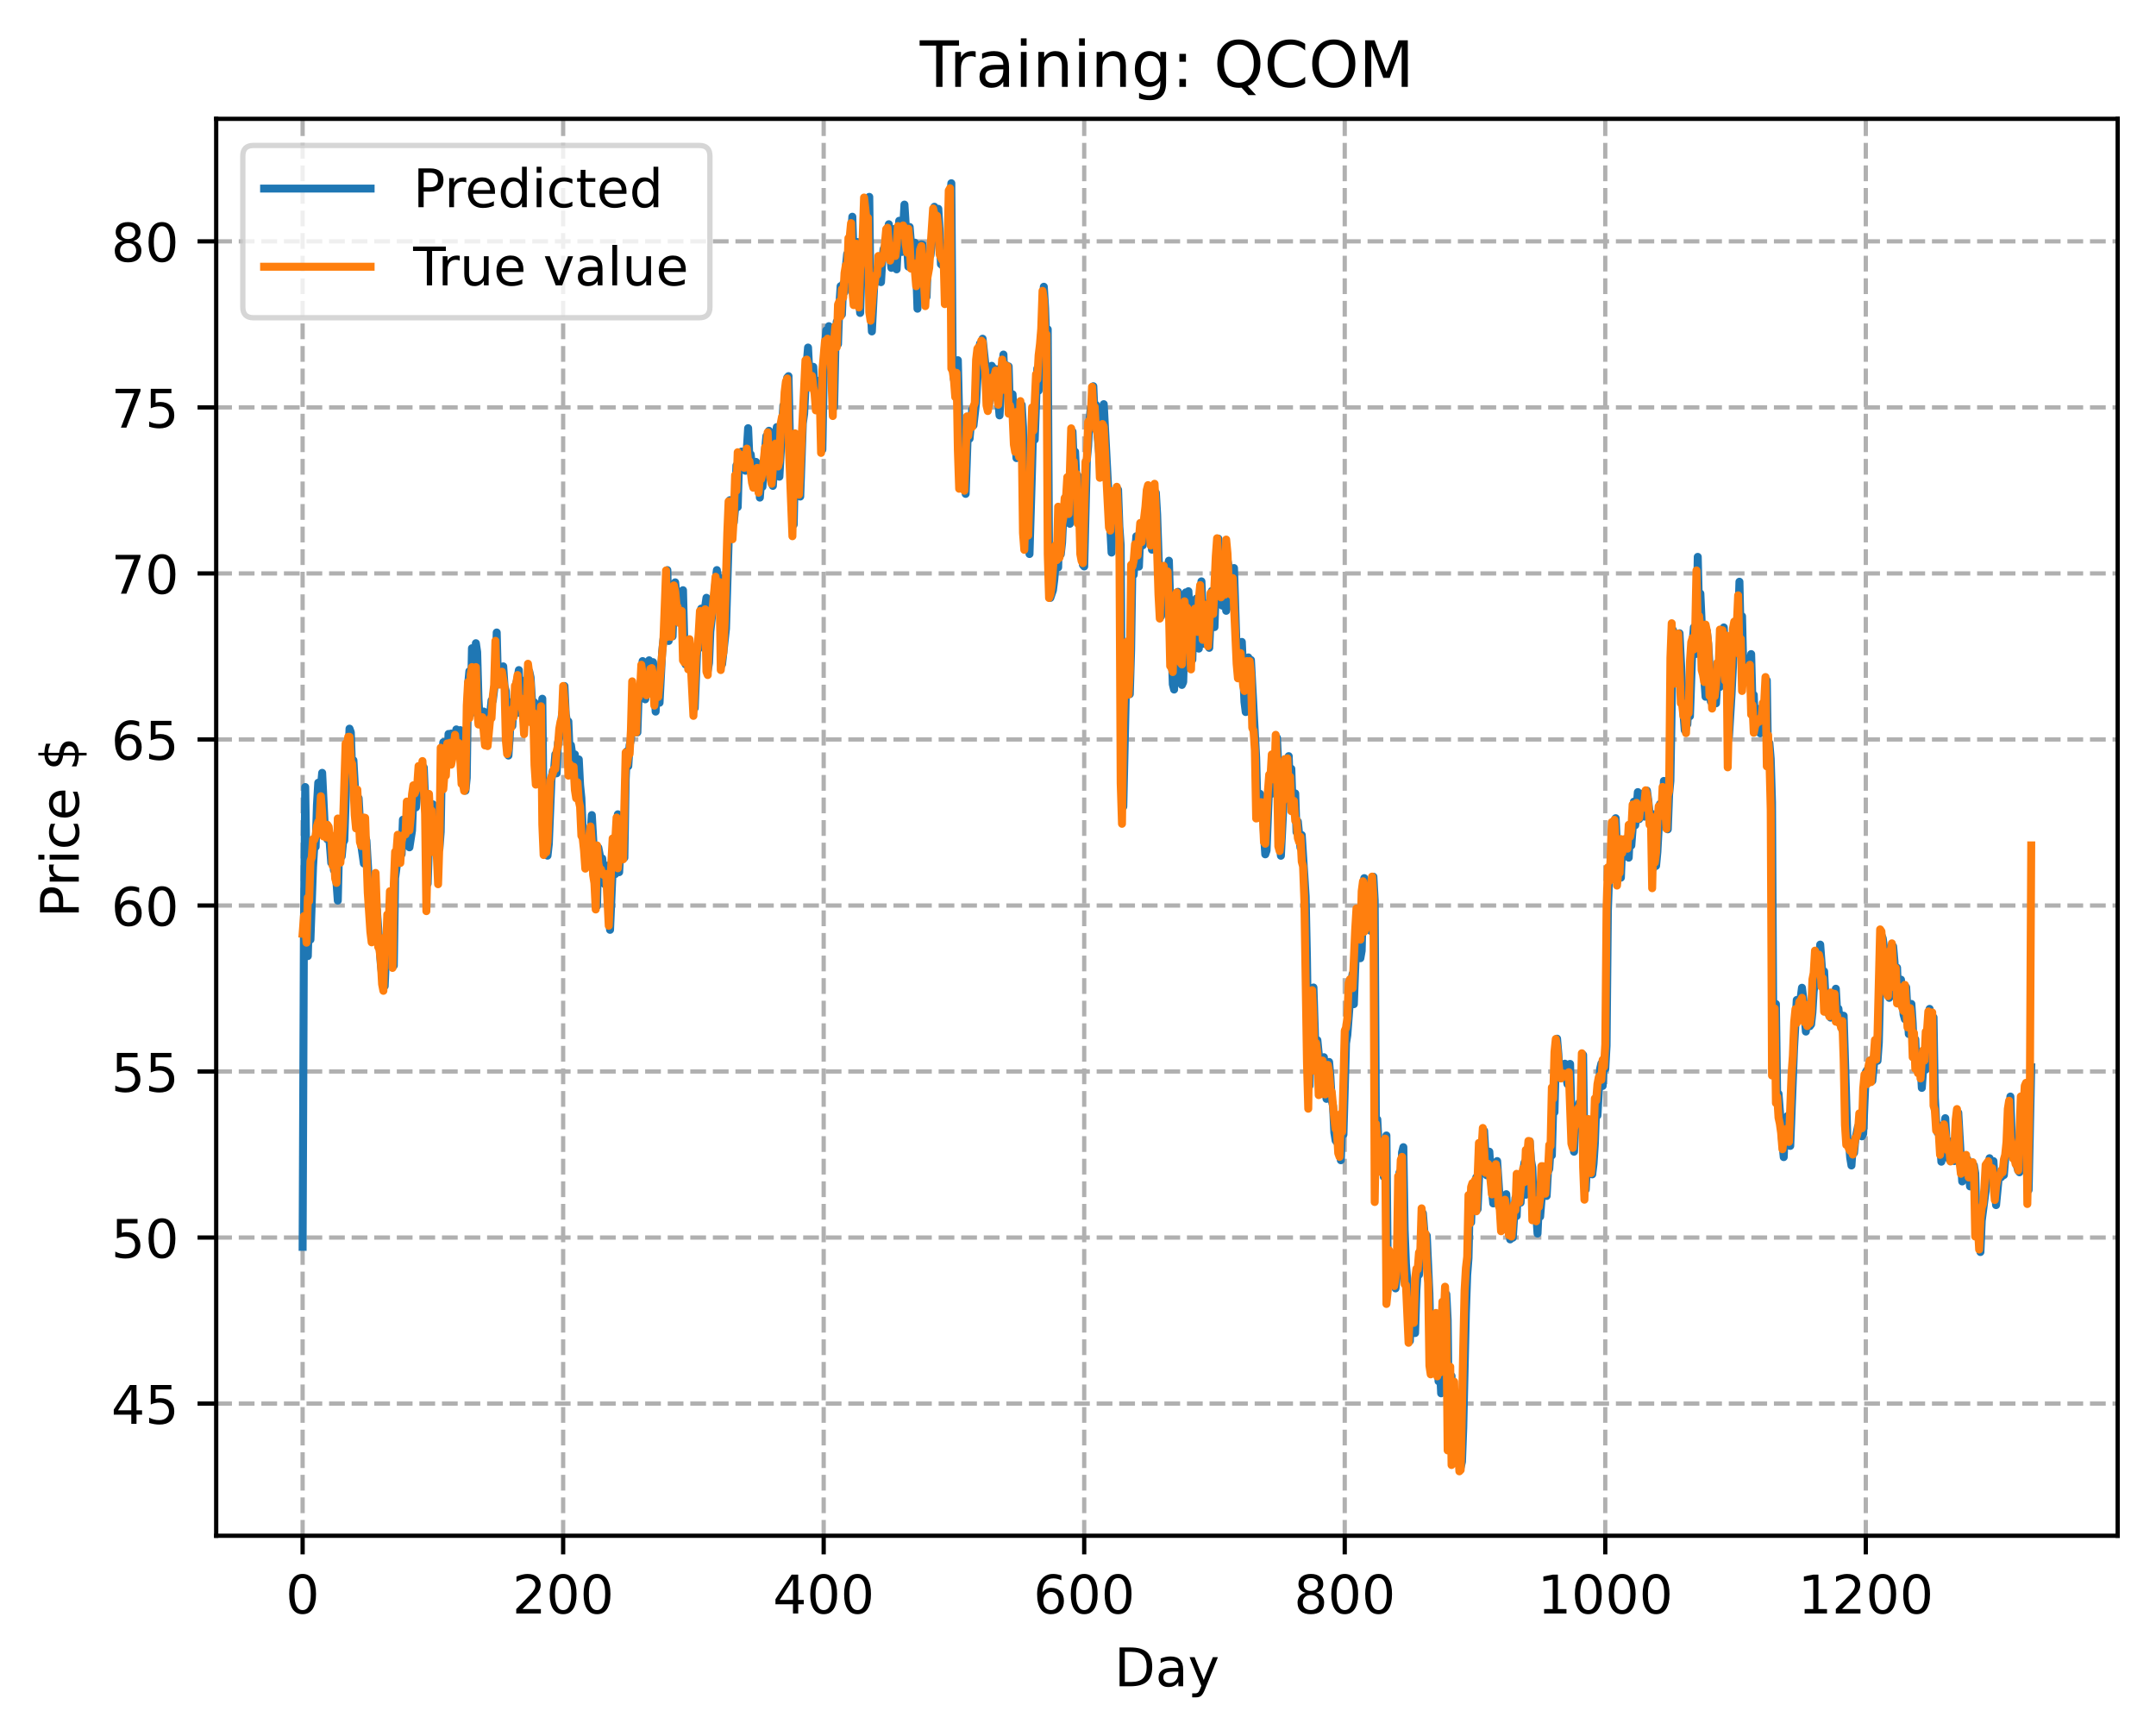 <?xml version="1.0" encoding="utf-8" standalone="no"?>
<!DOCTYPE svg PUBLIC "-//W3C//DTD SVG 1.1//EN"
  "http://www.w3.org/Graphics/SVG/1.1/DTD/svg11.dtd">
<!-- Created with matplotlib (https://matplotlib.org/) -->
<svg height="325.986pt" version="1.1" viewBox="0 0 404.923 325.986" width="404.923pt" xmlns="http://www.w3.org/2000/svg" xmlns:xlink="http://www.w3.org/1999/xlink">
 <defs>
  <style type="text/css">
*{stroke-linecap:butt;stroke-linejoin:round;}
  </style>
 </defs>
 <g id="figure_1">
  <g id="patch_1">
   <path d="M 0 325.986 
L 404.923 325.986 
L 404.923 0 
L 0 0 
z
" style="fill:#ffffff;"/>
  </g>
  <g id="axes_1">
   <g id="patch_2">
    <path d="M 40.603 288.43 
L 397.723 288.43 
L 397.723 22.318 
L 40.603 22.318 
z
" style="fill:#ffffff;"/>
   </g>
   <g id="matplotlib.axis_1">
    <g id="xtick_1">
     <g id="line2d_1">
      <path clip-path="url(#p74fa00d898)" d="M 56.836 288.43 
L 56.836 22.318 
" style="fill:none;stroke:#b0b0b0;stroke-dasharray:2.96,1.28;stroke-dashoffset:0;stroke-width:0.8;"/>
     </g>
     <g id="line2d_2">
      <defs>
       <path d="M 0 0 
L 0 3.5 
" id="m6049ee6965" style="stroke:#000000;stroke-width:0.8;"/>
      </defs>
      <g>
       <use style="stroke:#000000;stroke-width:0.8;" x="56.836" xlink:href="#m6049ee6965" y="288.43"/>
      </g>
     </g>
     <g id="text_1">
      <!-- 0 -->
      <defs>
       <path d="M 31.781 66.406 
Q 24.172 66.406 20.328 58.906 
Q 16.5 51.422 16.5 36.375 
Q 16.5 21.391 20.328 13.891 
Q 24.172 6.391 31.781 6.391 
Q 39.453 6.391 43.281 13.891 
Q 47.125 21.391 47.125 36.375 
Q 47.125 51.422 43.281 58.906 
Q 39.453 66.406 31.781 66.406 
z
M 31.781 74.219 
Q 44.047 74.219 50.516 64.516 
Q 56.984 54.828 56.984 36.375 
Q 56.984 17.969 50.516 8.266 
Q 44.047 -1.422 31.781 -1.422 
Q 19.531 -1.422 13.062 8.266 
Q 6.594 17.969 6.594 36.375 
Q 6.594 54.828 13.062 64.516 
Q 19.531 74.219 31.781 74.219 
z
" id="DejaVuSans-48"/>
      </defs>
      <g transform="translate(53.655 303.029)scale(0.1 -0.1)">
       <use xlink:href="#DejaVuSans-48"/>
      </g>
     </g>
    </g>
    <g id="xtick_2">
     <g id="line2d_3">
      <path clip-path="url(#p74fa00d898)" d="M 105.766 288.43 
L 105.766 22.318 
" style="fill:none;stroke:#b0b0b0;stroke-dasharray:2.96,1.28;stroke-dashoffset:0;stroke-width:0.8;"/>
     </g>
     <g id="line2d_4">
      <g>
       <use style="stroke:#000000;stroke-width:0.8;" x="105.766" xlink:href="#m6049ee6965" y="288.43"/>
      </g>
     </g>
     <g id="text_2">
      <!-- 200 -->
      <defs>
       <path d="M 19.188 8.297 
L 53.609 8.297 
L 53.609 0 
L 7.328 0 
L 7.328 8.297 
Q 12.938 14.109 22.625 23.891 
Q 32.328 33.688 34.812 36.531 
Q 39.547 41.844 41.422 45.531 
Q 43.312 49.219 43.312 52.781 
Q 43.312 58.594 39.234 62.25 
Q 35.156 65.922 28.609 65.922 
Q 23.969 65.922 18.812 64.312 
Q 13.672 62.703 7.812 59.422 
L 7.812 69.391 
Q 13.766 71.781 18.938 73 
Q 24.125 74.219 28.422 74.219 
Q 39.75 74.219 46.484 68.547 
Q 53.219 62.891 53.219 53.422 
Q 53.219 48.922 51.531 44.891 
Q 49.859 40.875 45.406 35.406 
Q 44.188 33.984 37.641 27.219 
Q 31.109 20.453 19.188 8.297 
z
" id="DejaVuSans-50"/>
      </defs>
      <g transform="translate(96.223 303.029)scale(0.1 -0.1)">
       <use xlink:href="#DejaVuSans-50"/>
       <use x="63.623" xlink:href="#DejaVuSans-48"/>
       <use x="127.246" xlink:href="#DejaVuSans-48"/>
      </g>
     </g>
    </g>
    <g id="xtick_3">
     <g id="line2d_5">
      <path clip-path="url(#p74fa00d898)" d="M 154.697 288.43 
L 154.697 22.318 
" style="fill:none;stroke:#b0b0b0;stroke-dasharray:2.96,1.28;stroke-dashoffset:0;stroke-width:0.8;"/>
     </g>
     <g id="line2d_6">
      <g>
       <use style="stroke:#000000;stroke-width:0.8;" x="154.697" xlink:href="#m6049ee6965" y="288.43"/>
      </g>
     </g>
     <g id="text_3">
      <!-- 400 -->
      <defs>
       <path d="M 37.797 64.312 
L 12.891 25.391 
L 37.797 25.391 
z
M 35.203 72.906 
L 47.609 72.906 
L 47.609 25.391 
L 58.016 25.391 
L 58.016 17.188 
L 47.609 17.188 
L 47.609 0 
L 37.797 0 
L 37.797 17.188 
L 4.891 17.188 
L 4.891 26.703 
z
" id="DejaVuSans-52"/>
      </defs>
      <g transform="translate(145.153 303.029)scale(0.1 -0.1)">
       <use xlink:href="#DejaVuSans-52"/>
       <use x="63.623" xlink:href="#DejaVuSans-48"/>
       <use x="127.246" xlink:href="#DejaVuSans-48"/>
      </g>
     </g>
    </g>
    <g id="xtick_4">
     <g id="line2d_7">
      <path clip-path="url(#p74fa00d898)" d="M 203.628 288.43 
L 203.628 22.318 
" style="fill:none;stroke:#b0b0b0;stroke-dasharray:2.96,1.28;stroke-dashoffset:0;stroke-width:0.8;"/>
     </g>
     <g id="line2d_8">
      <g>
       <use style="stroke:#000000;stroke-width:0.8;" x="203.628" xlink:href="#m6049ee6965" y="288.43"/>
      </g>
     </g>
     <g id="text_4">
      <!-- 600 -->
      <defs>
       <path d="M 33.016 40.375 
Q 26.375 40.375 22.484 35.828 
Q 18.609 31.297 18.609 23.391 
Q 18.609 15.531 22.484 10.953 
Q 26.375 6.391 33.016 6.391 
Q 39.656 6.391 43.531 10.953 
Q 47.406 15.531 47.406 23.391 
Q 47.406 31.297 43.531 35.828 
Q 39.656 40.375 33.016 40.375 
z
M 52.594 71.297 
L 52.594 62.312 
Q 48.875 64.062 45.094 64.984 
Q 41.312 65.922 37.594 65.922 
Q 27.828 65.922 22.672 59.328 
Q 17.531 52.734 16.797 39.406 
Q 19.672 43.656 24.016 45.922 
Q 28.375 48.188 33.594 48.188 
Q 44.578 48.188 50.953 41.516 
Q 57.328 34.859 57.328 23.391 
Q 57.328 12.156 50.688 5.359 
Q 44.047 -1.422 33.016 -1.422 
Q 20.359 -1.422 13.672 8.266 
Q 6.984 17.969 6.984 36.375 
Q 6.984 53.656 15.188 63.938 
Q 23.391 74.219 37.203 74.219 
Q 40.922 74.219 44.703 73.484 
Q 48.484 72.75 52.594 71.297 
z
" id="DejaVuSans-54"/>
      </defs>
      <g transform="translate(194.084 303.029)scale(0.1 -0.1)">
       <use xlink:href="#DejaVuSans-54"/>
       <use x="63.623" xlink:href="#DejaVuSans-48"/>
       <use x="127.246" xlink:href="#DejaVuSans-48"/>
      </g>
     </g>
    </g>
    <g id="xtick_5">
     <g id="line2d_9">
      <path clip-path="url(#p74fa00d898)" d="M 252.558 288.43 
L 252.558 22.318 
" style="fill:none;stroke:#b0b0b0;stroke-dasharray:2.96,1.28;stroke-dashoffset:0;stroke-width:0.8;"/>
     </g>
     <g id="line2d_10">
      <g>
       <use style="stroke:#000000;stroke-width:0.8;" x="252.558" xlink:href="#m6049ee6965" y="288.43"/>
      </g>
     </g>
     <g id="text_5">
      <!-- 800 -->
      <defs>
       <path d="M 31.781 34.625 
Q 24.75 34.625 20.719 30.859 
Q 16.703 27.094 16.703 20.516 
Q 16.703 13.922 20.719 10.156 
Q 24.75 6.391 31.781 6.391 
Q 38.812 6.391 42.859 10.172 
Q 46.922 13.969 46.922 20.516 
Q 46.922 27.094 42.891 30.859 
Q 38.875 34.625 31.781 34.625 
z
M 21.922 38.812 
Q 15.578 40.375 12.031 44.719 
Q 8.5 49.078 8.5 55.328 
Q 8.5 64.062 14.719 69.141 
Q 20.953 74.219 31.781 74.219 
Q 42.672 74.219 48.875 69.141 
Q 55.078 64.062 55.078 55.328 
Q 55.078 49.078 51.531 44.719 
Q 48 40.375 41.703 38.812 
Q 48.828 37.156 52.797 32.312 
Q 56.781 27.484 56.781 20.516 
Q 56.781 9.906 50.312 4.234 
Q 43.844 -1.422 31.781 -1.422 
Q 19.734 -1.422 13.25 4.234 
Q 6.781 9.906 6.781 20.516 
Q 6.781 27.484 10.781 32.312 
Q 14.797 37.156 21.922 38.812 
z
M 18.312 54.391 
Q 18.312 48.734 21.844 45.562 
Q 25.391 42.391 31.781 42.391 
Q 38.141 42.391 41.719 45.562 
Q 45.312 48.734 45.312 54.391 
Q 45.312 60.062 41.719 63.234 
Q 38.141 66.406 31.781 66.406 
Q 25.391 66.406 21.844 63.234 
Q 18.312 60.062 18.312 54.391 
z
" id="DejaVuSans-56"/>
      </defs>
      <g transform="translate(243.015 303.029)scale(0.1 -0.1)">
       <use xlink:href="#DejaVuSans-56"/>
       <use x="63.623" xlink:href="#DejaVuSans-48"/>
       <use x="127.246" xlink:href="#DejaVuSans-48"/>
      </g>
     </g>
    </g>
    <g id="xtick_6">
     <g id="line2d_11">
      <path clip-path="url(#p74fa00d898)" d="M 301.489 288.43 
L 301.489 22.318 
" style="fill:none;stroke:#b0b0b0;stroke-dasharray:2.96,1.28;stroke-dashoffset:0;stroke-width:0.8;"/>
     </g>
     <g id="line2d_12">
      <g>
       <use style="stroke:#000000;stroke-width:0.8;" x="301.489" xlink:href="#m6049ee6965" y="288.43"/>
      </g>
     </g>
     <g id="text_6">
      <!-- 1000 -->
      <defs>
       <path d="M 12.406 8.297 
L 28.516 8.297 
L 28.516 63.922 
L 10.984 60.406 
L 10.984 69.391 
L 28.422 72.906 
L 38.281 72.906 
L 38.281 8.297 
L 54.391 8.297 
L 54.391 0 
L 12.406 0 
z
" id="DejaVuSans-49"/>
      </defs>
      <g transform="translate(288.764 303.029)scale(0.1 -0.1)">
       <use xlink:href="#DejaVuSans-49"/>
       <use x="63.623" xlink:href="#DejaVuSans-48"/>
       <use x="127.246" xlink:href="#DejaVuSans-48"/>
       <use x="190.869" xlink:href="#DejaVuSans-48"/>
      </g>
     </g>
    </g>
    <g id="xtick_7">
     <g id="line2d_13">
      <path clip-path="url(#p74fa00d898)" d="M 350.419 288.43 
L 350.419 22.318 
" style="fill:none;stroke:#b0b0b0;stroke-dasharray:2.96,1.28;stroke-dashoffset:0;stroke-width:0.8;"/>
     </g>
     <g id="line2d_14">
      <g>
       <use style="stroke:#000000;stroke-width:0.8;" x="350.419" xlink:href="#m6049ee6965" y="288.43"/>
      </g>
     </g>
     <g id="text_7">
      <!-- 1200 -->
      <g transform="translate(337.694 303.029)scale(0.1 -0.1)">
       <use xlink:href="#DejaVuSans-49"/>
       <use x="63.623" xlink:href="#DejaVuSans-50"/>
       <use x="127.246" xlink:href="#DejaVuSans-48"/>
       <use x="190.869" xlink:href="#DejaVuSans-48"/>
      </g>
     </g>
    </g>
    <g id="text_8">
     <!-- Day -->
     <defs>
      <path d="M 19.672 64.797 
L 19.672 8.109 
L 31.594 8.109 
Q 46.688 8.109 53.688 14.938 
Q 60.688 21.781 60.688 36.531 
Q 60.688 51.172 53.688 57.984 
Q 46.688 64.797 31.594 64.797 
z
M 9.812 72.906 
L 30.078 72.906 
Q 51.266 72.906 61.172 64.094 
Q 71.094 55.281 71.094 36.531 
Q 71.094 17.672 61.125 8.828 
Q 51.172 0 30.078 0 
L 9.812 0 
z
" id="DejaVuSans-68"/>
      <path d="M 34.281 27.484 
Q 23.391 27.484 19.188 25 
Q 14.984 22.516 14.984 16.5 
Q 14.984 11.719 18.141 8.906 
Q 21.297 6.109 26.703 6.109 
Q 34.188 6.109 38.703 11.406 
Q 43.219 16.703 43.219 25.484 
L 43.219 27.484 
z
M 52.203 31.203 
L 52.203 0 
L 43.219 0 
L 43.219 8.297 
Q 40.141 3.328 35.547 0.953 
Q 30.953 -1.422 24.312 -1.422 
Q 15.922 -1.422 10.953 3.297 
Q 6 8.016 6 15.922 
Q 6 25.141 12.172 29.828 
Q 18.359 34.516 30.609 34.516 
L 43.219 34.516 
L 43.219 35.406 
Q 43.219 41.609 39.141 45 
Q 35.062 48.391 27.688 48.391 
Q 23 48.391 18.547 47.266 
Q 14.109 46.141 10.016 43.891 
L 10.016 52.203 
Q 14.938 54.109 19.578 55.047 
Q 24.219 56 28.609 56 
Q 40.484 56 46.344 49.844 
Q 52.203 43.703 52.203 31.203 
z
" id="DejaVuSans-97"/>
      <path d="M 32.172 -5.078 
Q 28.375 -14.844 24.75 -17.812 
Q 21.141 -20.797 15.094 -20.797 
L 7.906 -20.797 
L 7.906 -13.281 
L 13.188 -13.281 
Q 16.891 -13.281 18.938 -11.516 
Q 21 -9.766 23.484 -3.219 
L 25.094 0.875 
L 2.984 54.688 
L 12.5 54.688 
L 29.594 11.922 
L 46.688 54.688 
L 56.203 54.688 
z
" id="DejaVuSans-121"/>
     </defs>
     <g transform="translate(209.29 316.707)scale(0.1 -0.1)">
      <use xlink:href="#DejaVuSans-68"/>
      <use x="77.002" xlink:href="#DejaVuSans-97"/>
      <use x="138.281" xlink:href="#DejaVuSans-121"/>
     </g>
    </g>
   </g>
   <g id="matplotlib.axis_2">
    <g id="ytick_1">
     <g id="line2d_15">
      <path clip-path="url(#p74fa00d898)" d="M 40.603 263.612 
L 397.723 263.612 
" style="fill:none;stroke:#b0b0b0;stroke-dasharray:2.96,1.28;stroke-dashoffset:0;stroke-width:0.8;"/>
     </g>
     <g id="line2d_16">
      <defs>
       <path d="M 0 0 
L -3.5 0 
" id="mbe16a283bd" style="stroke:#000000;stroke-width:0.8;"/>
      </defs>
      <g>
       <use style="stroke:#000000;stroke-width:0.8;" x="40.603" xlink:href="#mbe16a283bd" y="263.612"/>
      </g>
     </g>
     <g id="text_9">
      <!-- 45 -->
      <defs>
       <path d="M 10.797 72.906 
L 49.516 72.906 
L 49.516 64.594 
L 19.828 64.594 
L 19.828 46.734 
Q 21.969 47.469 24.109 47.828 
Q 26.266 48.188 28.422 48.188 
Q 40.625 48.188 47.75 41.5 
Q 54.891 34.812 54.891 23.391 
Q 54.891 11.625 47.562 5.094 
Q 40.234 -1.422 26.906 -1.422 
Q 22.312 -1.422 17.547 -0.641 
Q 12.797 0.141 7.719 1.703 
L 7.719 11.625 
Q 12.109 9.234 16.797 8.062 
Q 21.484 6.891 26.703 6.891 
Q 35.156 6.891 40.078 11.328 
Q 45.016 15.766 45.016 23.391 
Q 45.016 31 40.078 35.438 
Q 35.156 39.891 26.703 39.891 
Q 22.75 39.891 18.812 39.016 
Q 14.891 38.141 10.797 36.281 
z
" id="DejaVuSans-53"/>
      </defs>
      <g transform="translate(20.878 267.411)scale(0.1 -0.1)">
       <use xlink:href="#DejaVuSans-52"/>
       <use x="63.623" xlink:href="#DejaVuSans-53"/>
      </g>
     </g>
    </g>
    <g id="ytick_2">
     <g id="line2d_17">
      <path clip-path="url(#p74fa00d898)" d="M 40.603 232.429 
L 397.723 232.429 
" style="fill:none;stroke:#b0b0b0;stroke-dasharray:2.96,1.28;stroke-dashoffset:0;stroke-width:0.8;"/>
     </g>
     <g id="line2d_18">
      <g>
       <use style="stroke:#000000;stroke-width:0.8;" x="40.603" xlink:href="#mbe16a283bd" y="232.429"/>
      </g>
     </g>
     <g id="text_10">
      <!-- 50 -->
      <g transform="translate(20.878 236.228)scale(0.1 -0.1)">
       <use xlink:href="#DejaVuSans-53"/>
       <use x="63.623" xlink:href="#DejaVuSans-48"/>
      </g>
     </g>
    </g>
    <g id="ytick_3">
     <g id="line2d_19">
      <path clip-path="url(#p74fa00d898)" d="M 40.603 201.246 
L 397.723 201.246 
" style="fill:none;stroke:#b0b0b0;stroke-dasharray:2.96,1.28;stroke-dashoffset:0;stroke-width:0.8;"/>
     </g>
     <g id="line2d_20">
      <g>
       <use style="stroke:#000000;stroke-width:0.8;" x="40.603" xlink:href="#mbe16a283bd" y="201.246"/>
      </g>
     </g>
     <g id="text_11">
      <!-- 55 -->
      <g transform="translate(20.878 205.046)scale(0.1 -0.1)">
       <use xlink:href="#DejaVuSans-53"/>
       <use x="63.623" xlink:href="#DejaVuSans-53"/>
      </g>
     </g>
    </g>
    <g id="ytick_4">
     <g id="line2d_21">
      <path clip-path="url(#p74fa00d898)" d="M 40.603 170.064 
L 397.723 170.064 
" style="fill:none;stroke:#b0b0b0;stroke-dasharray:2.96,1.28;stroke-dashoffset:0;stroke-width:0.8;"/>
     </g>
     <g id="line2d_22">
      <g>
       <use style="stroke:#000000;stroke-width:0.8;" x="40.603" xlink:href="#mbe16a283bd" y="170.064"/>
      </g>
     </g>
     <g id="text_12">
      <!-- 60 -->
      <g transform="translate(20.878 173.863)scale(0.1 -0.1)">
       <use xlink:href="#DejaVuSans-54"/>
       <use x="63.623" xlink:href="#DejaVuSans-48"/>
      </g>
     </g>
    </g>
    <g id="ytick_5">
     <g id="line2d_23">
      <path clip-path="url(#p74fa00d898)" d="M 40.603 138.881 
L 397.723 138.881 
" style="fill:none;stroke:#b0b0b0;stroke-dasharray:2.96,1.28;stroke-dashoffset:0;stroke-width:0.8;"/>
     </g>
     <g id="line2d_24">
      <g>
       <use style="stroke:#000000;stroke-width:0.8;" x="40.603" xlink:href="#mbe16a283bd" y="138.881"/>
      </g>
     </g>
     <g id="text_13">
      <!-- 65 -->
      <g transform="translate(20.878 142.68)scale(0.1 -0.1)">
       <use xlink:href="#DejaVuSans-54"/>
       <use x="63.623" xlink:href="#DejaVuSans-53"/>
      </g>
     </g>
    </g>
    <g id="ytick_6">
     <g id="line2d_25">
      <path clip-path="url(#p74fa00d898)" d="M 40.603 107.698 
L 397.723 107.698 
" style="fill:none;stroke:#b0b0b0;stroke-dasharray:2.96,1.28;stroke-dashoffset:0;stroke-width:0.8;"/>
     </g>
     <g id="line2d_26">
      <g>
       <use style="stroke:#000000;stroke-width:0.8;" x="40.603" xlink:href="#mbe16a283bd" y="107.698"/>
      </g>
     </g>
     <g id="text_14">
      <!-- 70 -->
      <defs>
       <path d="M 8.203 72.906 
L 55.078 72.906 
L 55.078 68.703 
L 28.609 0 
L 18.312 0 
L 43.219 64.594 
L 8.203 64.594 
z
" id="DejaVuSans-55"/>
      </defs>
      <g transform="translate(20.878 111.498)scale(0.1 -0.1)">
       <use xlink:href="#DejaVuSans-55"/>
       <use x="63.623" xlink:href="#DejaVuSans-48"/>
      </g>
     </g>
    </g>
    <g id="ytick_7">
     <g id="line2d_27">
      <path clip-path="url(#p74fa00d898)" d="M 40.603 76.516 
L 397.723 76.516 
" style="fill:none;stroke:#b0b0b0;stroke-dasharray:2.96,1.28;stroke-dashoffset:0;stroke-width:0.8;"/>
     </g>
     <g id="line2d_28">
      <g>
       <use style="stroke:#000000;stroke-width:0.8;" x="40.603" xlink:href="#mbe16a283bd" y="76.516"/>
      </g>
     </g>
     <g id="text_15">
      <!-- 75 -->
      <g transform="translate(20.878 80.315)scale(0.1 -0.1)">
       <use xlink:href="#DejaVuSans-55"/>
       <use x="63.623" xlink:href="#DejaVuSans-53"/>
      </g>
     </g>
    </g>
    <g id="ytick_8">
     <g id="line2d_29">
      <path clip-path="url(#p74fa00d898)" d="M 40.603 45.333 
L 397.723 45.333 
" style="fill:none;stroke:#b0b0b0;stroke-dasharray:2.96,1.28;stroke-dashoffset:0;stroke-width:0.8;"/>
     </g>
     <g id="line2d_30">
      <g>
       <use style="stroke:#000000;stroke-width:0.8;" x="40.603" xlink:href="#mbe16a283bd" y="45.333"/>
      </g>
     </g>
     <g id="text_16">
      <!-- 80 -->
      <g transform="translate(20.878 49.132)scale(0.1 -0.1)">
       <use xlink:href="#DejaVuSans-56"/>
       <use x="63.623" xlink:href="#DejaVuSans-48"/>
      </g>
     </g>
    </g>
    <g id="text_17">
     <!-- Price $ -->
     <defs>
      <path d="M 19.672 64.797 
L 19.672 37.406 
L 32.078 37.406 
Q 38.969 37.406 42.719 40.969 
Q 46.484 44.531 46.484 51.125 
Q 46.484 57.672 42.719 61.234 
Q 38.969 64.797 32.078 64.797 
z
M 9.812 72.906 
L 32.078 72.906 
Q 44.344 72.906 50.609 67.359 
Q 56.891 61.812 56.891 51.125 
Q 56.891 40.328 50.609 34.812 
Q 44.344 29.297 32.078 29.297 
L 19.672 29.297 
L 19.672 0 
L 9.812 0 
z
" id="DejaVuSans-80"/>
      <path d="M 41.109 46.297 
Q 39.594 47.172 37.812 47.578 
Q 36.031 48 33.891 48 
Q 26.266 48 22.188 43.047 
Q 18.109 38.094 18.109 28.812 
L 18.109 0 
L 9.078 0 
L 9.078 54.688 
L 18.109 54.688 
L 18.109 46.188 
Q 20.953 51.172 25.484 53.578 
Q 30.031 56 36.531 56 
Q 37.453 56 38.578 55.875 
Q 39.703 55.766 41.062 55.516 
z
" id="DejaVuSans-114"/>
      <path d="M 9.422 54.688 
L 18.406 54.688 
L 18.406 0 
L 9.422 0 
z
M 9.422 75.984 
L 18.406 75.984 
L 18.406 64.594 
L 9.422 64.594 
z
" id="DejaVuSans-105"/>
      <path d="M 48.781 52.594 
L 48.781 44.188 
Q 44.969 46.297 41.141 47.344 
Q 37.312 48.391 33.406 48.391 
Q 24.656 48.391 19.812 42.844 
Q 14.984 37.312 14.984 27.297 
Q 14.984 17.281 19.812 11.734 
Q 24.656 6.203 33.406 6.203 
Q 37.312 6.203 41.141 7.25 
Q 44.969 8.297 48.781 10.406 
L 48.781 2.094 
Q 45.016 0.344 40.984 -0.531 
Q 36.969 -1.422 32.422 -1.422 
Q 20.062 -1.422 12.781 6.344 
Q 5.516 14.109 5.516 27.297 
Q 5.516 40.672 12.859 48.328 
Q 20.219 56 33.016 56 
Q 37.156 56 41.109 55.141 
Q 45.062 54.297 48.781 52.594 
z
" id="DejaVuSans-99"/>
      <path d="M 56.203 29.594 
L 56.203 25.203 
L 14.891 25.203 
Q 15.484 15.922 20.484 11.062 
Q 25.484 6.203 34.422 6.203 
Q 39.594 6.203 44.453 7.469 
Q 49.312 8.734 54.109 11.281 
L 54.109 2.781 
Q 49.266 0.734 44.188 -0.344 
Q 39.109 -1.422 33.891 -1.422 
Q 20.797 -1.422 13.156 6.188 
Q 5.516 13.812 5.516 26.812 
Q 5.516 40.234 12.766 48.109 
Q 20.016 56 32.328 56 
Q 43.359 56 49.781 48.891 
Q 56.203 41.797 56.203 29.594 
z
M 47.219 32.234 
Q 47.125 39.594 43.094 43.984 
Q 39.062 48.391 32.422 48.391 
Q 24.906 48.391 20.391 44.141 
Q 15.875 39.891 15.188 32.172 
z
" id="DejaVuSans-101"/>
      <path id="DejaVuSans-32"/>
      <path d="M 33.797 -14.703 
L 28.906 -14.703 
L 28.859 0 
Q 23.734 0.094 18.609 1.188 
Q 13.484 2.297 8.297 4.5 
L 8.297 13.281 
Q 13.281 10.156 18.375 8.562 
Q 23.484 6.984 28.906 6.938 
L 28.906 29.203 
Q 18.109 30.953 13.203 35.156 
Q 8.297 39.359 8.297 46.688 
Q 8.297 54.641 13.625 59.219 
Q 18.953 63.812 28.906 64.5 
L 28.906 75.984 
L 33.797 75.984 
L 33.797 64.656 
Q 38.328 64.453 42.578 63.688 
Q 46.828 62.938 50.875 61.625 
L 50.875 53.078 
Q 46.828 55.125 42.547 56.25 
Q 38.281 57.375 33.797 57.562 
L 33.797 36.719 
Q 44.875 35.016 50.094 30.609 
Q 55.328 26.219 55.328 18.609 
Q 55.328 10.359 49.781 5.594 
Q 44.234 0.828 33.797 0.094 
z
M 28.906 37.594 
L 28.906 57.625 
Q 23.25 56.984 20.266 54.391 
Q 17.281 51.812 17.281 47.516 
Q 17.281 43.312 20.031 40.969 
Q 22.797 38.625 28.906 37.594 
z
M 33.797 28.219 
L 33.797 7.078 
Q 39.984 7.906 43.141 10.594 
Q 46.297 13.281 46.297 17.672 
Q 46.297 21.969 43.281 24.5 
Q 40.281 27.047 33.797 28.219 
z
" id="DejaVuSans-36"/>
     </defs>
     <g transform="translate(14.798 172.342)rotate(-90)scale(0.1 -0.1)">
      <use xlink:href="#DejaVuSans-80"/>
      <use x="58.553" xlink:href="#DejaVuSans-114"/>
      <use x="99.666" xlink:href="#DejaVuSans-105"/>
      <use x="127.449" xlink:href="#DejaVuSans-99"/>
      <use x="182.43" xlink:href="#DejaVuSans-101"/>
      <use x="243.953" xlink:href="#DejaVuSans-32"/>
      <use x="275.74" xlink:href="#DejaVuSans-36"/>
     </g>
    </g>
   </g>
   <g id="line2d_31">
    <path clip-path="url(#p74fa00d898)" d="M 56.836 234.173 
L 57.081 174.284 
L 57.325 147.814 
L 57.814 179.566 
L 58.059 170.489 
L 58.304 176.481 
L 58.793 162.764 
L 59.038 158.778 
L 59.282 159.052 
L 59.527 151.161 
L 59.772 147.003 
L 60.016 148.488 
L 60.261 147.958 
L 60.506 145.147 
L 60.995 155.295 
L 61.24 154.737 
L 61.484 157.643 
L 61.729 155.819 
L 62.218 162.063 
L 62.463 158.643 
L 62.708 163.424 
L 62.952 162.324 
L 63.441 169.145 
L 63.686 159.276 
L 63.931 158.751 
L 64.175 160.857 
L 64.42 158.289 
L 64.665 157.851 
L 65.154 143.459 
L 65.399 143.626 
L 65.643 136.852 
L 65.888 137.542 
L 66.133 144.773 
L 66.377 142.793 
L 66.867 151.534 
L 67.111 152.519 
L 67.356 149.914 
L 67.845 158.706 
L 68.335 162.18 
L 68.579 157.118 
L 68.824 157.884 
L 69.313 166.056 
L 69.558 172.333 
L 70.047 176.178 
L 70.292 174.873 
L 70.536 170.693 
L 70.781 170.857 
L 71.515 181.002 
L 72.004 185.241 
L 72.249 185.208 
L 72.494 179.582 
L 72.738 180.218 
L 72.983 173.409 
L 73.228 176.074 
L 73.472 168.485 
L 73.717 171.192 
L 73.962 181.357 
L 74.206 164.939 
L 74.696 161.234 
L 74.94 157.382 
L 75.185 156.779 
L 75.429 160.428 
L 75.674 153.951 
L 75.919 155.372 
L 76.163 158.103 
L 76.408 156.676 
L 76.653 153.734 
L 76.897 159.14 
L 77.387 155.985 
L 77.631 149.851 
L 77.876 149.273 
L 78.121 151.634 
L 78.365 149.051 
L 78.61 148.439 
L 78.855 145.197 
L 79.099 148.682 
L 79.344 147.238 
L 79.589 144.142 
L 79.833 149.778 
L 80.078 152.409 
L 80.323 165.965 
L 80.567 158.216 
L 80.812 154.023 
L 81.056 156.269 
L 81.301 151.06 
L 81.546 158.18 
L 81.79 151.794 
L 82.035 159.021 
L 82.28 155.669 
L 82.524 159.445 
L 82.769 156.218 
L 83.014 141.976 
L 83.258 139.404 
L 83.503 143.366 
L 83.748 143.815 
L 83.992 143.527 
L 84.237 137.85 
L 84.482 138.324 
L 84.726 137.777 
L 84.971 141.782 
L 85.705 136.994 
L 85.95 140.919 
L 86.439 137.127 
L 86.928 146.55 
L 87.173 144.246 
L 87.417 148.504 
L 87.662 146.058 
L 87.907 128.671 
L 88.151 126.063 
L 88.396 134.1 
L 88.641 121.744 
L 89.13 126.908 
L 89.375 120.803 
L 89.619 122.464 
L 89.864 131.319 
L 90.109 135.613 
L 90.353 133.633 
L 90.598 135.045 
L 90.843 133.634 
L 91.332 138.158 
L 91.577 135.929 
L 91.821 136.442 
L 92.311 131.552 
L 92.555 131.588 
L 93.044 127.624 
L 93.289 118.788 
L 93.534 128.436 
L 93.778 125.443 
L 94.023 128.186 
L 94.512 125.151 
L 94.757 128.879 
L 95.002 129.808 
L 95.491 141.905 
L 95.736 138.396 
L 95.98 132.503 
L 96.225 136.341 
L 96.47 131.568 
L 96.714 134.14 
L 96.959 128.354 
L 97.204 127.384 
L 97.448 125.85 
L 97.693 133.91 
L 97.938 127.77 
L 98.182 132.641 
L 98.427 134.545 
L 98.672 132.923 
L 98.916 130.369 
L 99.161 130.137 
L 99.405 126.116 
L 99.65 127.221 
L 100.139 135.286 
L 100.384 131.927 
L 100.873 144.313 
L 101.118 142.758 
L 101.852 131.23 
L 102.097 153.36 
L 102.341 160.007 
L 102.586 157.544 
L 102.831 160.702 
L 103.075 158.498 
L 103.565 146.456 
L 103.809 144.838 
L 104.054 144.631 
L 104.299 141.677 
L 104.543 145.241 
L 104.788 139.54 
L 105.032 138.541 
L 105.522 134.464 
L 105.766 133.129 
L 106.011 128.84 
L 106.256 134.163 
L 106.5 135.598 
L 106.745 135.49 
L 106.99 141.421 
L 107.234 139.961 
L 107.479 141.715 
L 107.724 142.2 
L 107.968 141.686 
L 108.213 147.919 
L 108.458 149.671 
L 108.702 142.621 
L 108.947 147.445 
L 109.192 149.896 
L 109.436 155.964 
L 109.681 156.824 
L 110.17 161.912 
L 110.415 156.475 
L 110.66 160.063 
L 111.149 153.082 
L 111.883 165.832 
L 112.127 170.167 
L 112.372 159.19 
L 112.617 160.428 
L 112.861 163.392 
L 113.106 161.219 
L 113.595 166.088 
L 113.84 164.874 
L 114.085 162.582 
L 114.574 174.636 
L 115.308 157.537 
L 115.553 164.162 
L 116.042 152.936 
L 116.287 163.805 
L 116.776 154.631 
L 117.02 153.539 
L 117.265 161.084 
L 117.51 146.405 
L 117.754 141.091 
L 117.999 143.898 
L 118.244 139.95 
L 118.488 138.963 
L 118.733 135.376 
L 118.978 129.911 
L 119.222 134.243 
L 119.712 137.552 
L 119.956 130.129 
L 120.201 130.337 
L 120.446 128.938 
L 120.69 124.16 
L 121.18 131.344 
L 121.669 128.498 
L 121.914 124.013 
L 122.158 127.042 
L 122.403 124.519 
L 122.648 124.359 
L 122.892 126.991 
L 123.137 133.649 
L 123.381 128.214 
L 123.626 125.869 
L 123.871 131.988 
L 124.36 122.42 
L 124.605 120.069 
L 124.849 118.893 
L 125.339 107.075 
L 125.583 120.381 
L 125.828 113.677 
L 126.317 119.524 
L 126.562 112.801 
L 126.807 109.371 
L 127.051 111.839 
L 127.296 112.515 
L 127.541 112.602 
L 127.785 116.095 
L 128.03 111.733 
L 128.275 110.851 
L 128.519 120.343 
L 128.764 124.802 
L 129.008 122.014 
L 129.253 120.981 
L 129.498 125.564 
L 129.742 121.733 
L 130.232 130.374 
L 130.476 132.99 
L 130.966 121.398 
L 131.21 121.838 
L 131.7 114.301 
L 131.944 118.74 
L 132.189 118.729 
L 132.434 113.948 
L 132.678 112.272 
L 132.923 125.941 
L 133.168 124.492 
L 133.412 118.612 
L 134.636 107.068 
L 135.125 113.623 
L 135.369 108.59 
L 135.614 124.75 
L 136.348 118.091 
L 137.082 93.937 
L 137.327 96.485 
L 137.571 96.24 
L 137.816 98.134 
L 138.061 95.513 
L 138.305 87.419 
L 138.55 95.236 
L 138.795 87.001 
L 139.039 87.549 
L 139.284 84.81 
L 140.018 88.414 
L 140.507 80.418 
L 140.752 86.098 
L 140.996 85.341 
L 141.486 89.97 
L 141.73 90.535 
L 141.975 86.745 
L 142.22 87.283 
L 142.464 87.158 
L 142.709 93.456 
L 142.954 90.195 
L 143.198 91.424 
L 143.688 84.469 
L 143.932 81.892 
L 144.177 85.996 
L 144.422 80.903 
L 144.666 87.02 
L 144.911 90.215 
L 145.156 91.258 
L 145.645 82.602 
L 145.89 80.217 
L 146.379 89.53 
L 147.113 76.168 
L 147.357 75.856 
L 147.847 70.923 
L 148.091 70.646 
L 148.336 81.441 
L 149.07 98.528 
L 149.315 86.775 
L 149.559 81.722 
L 150.049 91.223 
L 150.293 93.259 
L 150.783 79.471 
L 151.027 77.749 
L 151.517 68.168 
L 151.761 65.274 
L 152.006 70.071 
L 152.251 72.2 
L 152.74 68.888 
L 152.984 73.342 
L 153.229 74.349 
L 153.474 76.27 
L 153.718 72.635 
L 153.963 71.458 
L 154.208 72.548 
L 154.452 84.425 
L 154.697 70.854 
L 154.942 65.128 
L 155.186 62.039 
L 155.431 65.781 
L 155.676 61.26 
L 155.92 65.053 
L 156.165 62.08 
L 156.654 76.472 
L 156.899 65.202 
L 157.144 60.421 
L 157.388 64.637 
L 157.633 57.464 
L 157.878 53.741 
L 158.122 59.078 
L 158.367 53.282 
L 158.612 54.866 
L 158.856 50.171 
L 159.101 47.694 
L 159.345 51.68 
L 159.59 45.015 
L 159.835 44.036 
L 160.079 40.704 
L 160.569 55.977 
L 161.058 45.461 
L 161.303 55.768 
L 161.547 58.775 
L 161.792 50.579 
L 162.526 37.778 
L 162.771 41.631 
L 163.015 41.83 
L 163.26 36.974 
L 163.505 57.497 
L 163.749 62.249 
L 164.239 52.571 
L 164.483 52.843 
L 164.972 51.465 
L 165.217 48.509 
L 165.462 52.995 
L 165.706 48.882 
L 165.951 46.74 
L 166.196 46.308 
L 166.93 42.112 
L 167.174 47.649 
L 167.419 50.312 
L 167.908 43.02 
L 168.153 48.673 
L 168.398 50.588 
L 168.887 41.461 
L 169.376 47.319 
L 169.866 38.422 
L 170.6 50.082 
L 170.844 42.632 
L 171.089 45.666 
L 171.333 50.2 
L 171.823 45.579 
L 172.067 50.413 
L 172.312 57.981 
L 172.801 48.026 
L 173.046 45.899 
L 173.291 45.968 
L 173.535 51.15 
L 173.78 52.942 
L 174.025 55.755 
L 174.269 48.675 
L 174.514 47.637 
L 174.759 47.964 
L 175.248 43.525 
L 175.493 38.835 
L 175.737 43.328 
L 175.982 43.848 
L 176.227 39.217 
L 176.471 43.382 
L 176.716 49.612 
L 177.205 50.038 
L 177.45 46.098 
L 177.694 54.914 
L 177.939 48.004 
L 178.184 45.63 
L 178.428 37.716 
L 178.673 34.414 
L 178.918 67.402 
L 179.162 71.266 
L 179.652 72.956 
L 179.896 67.652 
L 180.386 88.938 
L 180.63 86.392 
L 180.875 90.543 
L 181.12 88.703 
L 181.364 92.757 
L 181.854 78.653 
L 182.098 82.395 
L 182.588 76.903 
L 182.832 79.9 
L 183.321 75.559 
L 183.811 66.745 
L 184.055 64.523 
L 184.3 65.984 
L 184.545 63.618 
L 185.279 70.495 
L 185.523 74.493 
L 185.768 75.853 
L 186.257 68.703 
L 186.502 69.135 
L 186.747 72.793 
L 187.236 69.354 
L 187.481 75.292 
L 187.725 78.018 
L 188.215 69.792 
L 188.459 66.589 
L 188.704 72.972 
L 188.948 68.559 
L 189.193 73.603 
L 189.438 68.813 
L 189.682 76.869 
L 189.927 75.915 
L 190.172 74.053 
L 190.661 82.495 
L 190.906 86.036 
L 191.15 77.269 
L 191.395 78.099 
L 191.64 84.865 
L 191.884 76.024 
L 192.129 80.19 
L 192.374 94.29 
L 192.618 100.591 
L 192.863 93.273 
L 193.352 104.051 
L 193.842 87.607 
L 194.086 77.944 
L 194.331 82.578 
L 194.82 69.208 
L 195.065 73.382 
L 195.309 66.049 
L 195.799 60.31 
L 196.043 53.855 
L 196.288 57.915 
L 196.533 64.81 
L 196.777 61.852 
L 197.022 105.096 
L 197.267 112.292 
L 197.756 110.855 
L 198.001 108.953 
L 198.49 103.033 
L 198.735 106.572 
L 198.979 97.621 
L 199.224 104.116 
L 199.469 101.911 
L 199.713 96.892 
L 200.203 93.211 
L 200.447 96.776 
L 200.692 91.606 
L 200.936 98.376 
L 201.426 81.052 
L 201.67 87.165 
L 201.915 84.84 
L 202.16 90.246 
L 202.404 89.327 
L 202.649 97.263 
L 202.894 94.243 
L 203.138 102.658 
L 203.383 106.089 
L 203.628 106.391 
L 204.117 86.432 
L 204.362 83.784 
L 204.606 78.963 
L 204.851 76.728 
L 205.096 75.914 
L 205.34 72.539 
L 205.585 78.177 
L 205.83 76.04 
L 206.074 81.102 
L 206.563 86.438 
L 206.808 89.573 
L 207.297 75.908 
L 208.765 103.783 
L 209.01 92.458 
L 209.255 100.38 
L 209.989 91.986 
L 210.233 98.918 
L 210.478 102.351 
L 210.723 143.014 
L 210.967 151.504 
L 211.457 129.779 
L 211.701 127.454 
L 211.946 121.033 
L 212.191 130.374 
L 212.435 122.092 
L 212.68 105.889 
L 212.924 107.961 
L 213.414 100.716 
L 213.658 102.738 
L 213.903 106.417 
L 214.148 100.566 
L 214.392 98.436 
L 214.637 102.418 
L 215.126 97.105 
L 215.371 94.279 
L 215.616 93.285 
L 215.86 91.615 
L 216.35 103.237 
L 216.839 98.207 
L 217.084 92.545 
L 217.328 96.647 
L 217.818 110.998 
L 218.062 115.739 
L 218.307 107.864 
L 218.551 110.102 
L 218.796 107.775 
L 219.041 109.205 
L 219.285 106.585 
L 219.53 105.307 
L 220.264 128.514 
L 220.509 129.505 
L 220.753 116.394 
L 220.998 111.795 
L 221.243 111.146 
L 221.732 124.953 
L 221.977 128.641 
L 222.221 128.099 
L 222.711 111.255 
L 222.955 113.93 
L 223.2 111.038 
L 223.934 123.911 
L 224.179 114.867 
L 224.423 119.397 
L 224.668 112.433 
L 224.912 121.083 
L 225.157 121.821 
L 225.402 112.444 
L 225.646 109.186 
L 226.136 120.922 
L 226.625 113.403 
L 227.114 121.675 
L 227.604 110.98 
L 227.848 116.916 
L 228.093 117.782 
L 228.582 104.055 
L 228.827 101.166 
L 229.561 113.752 
L 229.806 107.374 
L 230.295 114.72 
L 230.539 105.228 
L 230.784 106.466 
L 231.029 110.547 
L 231.518 114.017 
L 231.763 106.684 
L 232.252 122.108 
L 232.741 126.783 
L 232.986 122.48 
L 233.231 120.562 
L 233.72 131.814 
L 233.965 133.733 
L 234.454 123.473 
L 234.699 128.897 
L 234.943 123.953 
L 235.922 142.299 
L 236.167 151.725 
L 236.656 149.088 
L 236.9 149.532 
L 237.145 149.732 
L 237.39 156.805 
L 237.634 160.455 
L 237.879 159.756 
L 238.368 147.352 
L 238.613 145.198 
L 238.858 149.076 
L 239.102 143.476 
L 239.592 148.965 
L 239.836 138.564 
L 240.081 143.878 
L 240.326 158.483 
L 240.57 160.725 
L 241.06 150.837 
L 241.304 150.37 
L 241.549 145.492 
L 241.794 145.897 
L 242.038 142.014 
L 242.283 148.561 
L 242.527 144.383 
L 242.772 151.654 
L 243.261 149.009 
L 243.506 156.29 
L 243.751 154.294 
L 244.24 159.2 
L 244.485 156.831 
L 244.974 164.477 
L 245.219 168.324 
L 245.463 180.094 
L 245.708 197.37 
L 245.953 203.919 
L 246.197 191.591 
L 246.442 186.908 
L 246.687 185.463 
L 247.176 201.094 
L 247.421 195.356 
L 247.665 197.844 
L 247.91 205.387 
L 248.155 198.619 
L 248.399 203.96 
L 248.644 198.554 
L 248.888 204.183 
L 249.133 206.381 
L 249.378 201.434 
L 249.622 199.449 
L 249.867 202.21 
L 250.112 206.653 
L 250.356 207.689 
L 250.601 212.717 
L 250.846 214.205 
L 251.09 214.528 
L 251.335 213.448 
L 251.824 217.908 
L 252.069 210.939 
L 252.314 213.071 
L 252.803 195.922 
L 253.048 194.375 
L 253.782 184.666 
L 254.026 182.92 
L 254.271 188.597 
L 254.76 175.592 
L 255.005 172.546 
L 255.249 177.81 
L 255.494 179.968 
L 255.739 178.571 
L 255.983 168.877 
L 256.228 164.925 
L 256.473 173.812 
L 256.717 173.465 
L 256.962 169.426 
L 257.451 174.849 
L 257.696 166.937 
L 257.941 164.655 
L 258.185 169.11 
L 258.43 215.025 
L 258.675 210.237 
L 259.164 219.978 
L 259.409 216.109 
L 259.653 216.883 
L 259.898 221.027 
L 260.143 215.964 
L 260.387 213.259 
L 260.632 237.967 
L 260.876 238.173 
L 261.121 235.196 
L 261.366 239.968 
L 261.61 237.002 
L 261.855 238.959 
L 262.1 241.978 
L 262.344 239.526 
L 262.589 235.644 
L 262.834 220.213 
L 263.078 223.749 
L 263.323 216.427 
L 263.568 215.454 
L 263.812 231.018 
L 264.057 237.451 
L 264.302 240.448 
L 264.791 251.854 
L 265.036 245.275 
L 265.28 243.389 
L 265.525 245.588 
L 265.77 250.368 
L 266.014 242.386 
L 266.259 238.671 
L 266.503 239.418 
L 266.748 234.954 
L 266.993 234.033 
L 267.237 227.873 
L 267.727 234.062 
L 267.971 232.079 
L 268.461 242.901 
L 268.705 254.025 
L 268.95 257.164 
L 269.439 253.411 
L 269.684 255.883 
L 269.929 249.847 
L 270.173 259.411 
L 270.418 256.298 
L 270.663 261.683 
L 271.152 245.888 
L 271.397 247.987 
L 271.641 243.074 
L 271.886 247.871 
L 272.131 267.836 
L 272.62 258.427 
L 272.864 273.365 
L 273.354 261.816 
L 273.598 269.845 
L 273.843 272.971 
L 274.088 273.707 
L 274.332 275.578 
L 274.577 274.525 
L 274.822 268.038 
L 275.311 246.531 
L 275.556 239.49 
L 275.8 236.303 
L 276.045 225.406 
L 276.29 229.598 
L 276.534 223.483 
L 276.779 222.134 
L 277.024 222.892 
L 277.268 221.111 
L 277.513 227.098 
L 278.002 216.2 
L 278.247 219.307 
L 278.491 217.473 
L 278.736 212.38 
L 279.225 220.736 
L 279.47 219.832 
L 279.715 216.299 
L 280.204 223.509 
L 280.449 226.021 
L 280.693 222.667 
L 280.938 221.3 
L 281.183 218.064 
L 281.917 229.03 
L 282.161 230.96 
L 282.651 225.511 
L 282.895 224.283 
L 283.14 228.549 
L 283.629 232.774 
L 283.874 228.991 
L 284.118 232.467 
L 284.608 225.002 
L 284.852 228.389 
L 285.097 221.286 
L 285.586 225.882 
L 285.831 221.388 
L 286.32 218.332 
L 286.565 224.384 
L 286.81 217.46 
L 287.054 219.813 
L 287.299 214.362 
L 287.544 217.897 
L 287.788 219.284 
L 288.033 226.677 
L 288.278 224.401 
L 288.767 231.68 
L 289.012 226.413 
L 289.256 228.506 
L 289.99 219.232 
L 290.235 222.945 
L 290.479 224.618 
L 290.724 220.076 
L 290.969 219.578 
L 291.213 215.649 
L 291.458 217.007 
L 291.703 208.247 
L 291.947 208.895 
L 292.192 199.604 
L 292.437 195.078 
L 292.681 197.951 
L 292.926 202.429 
L 293.171 199.863 
L 293.415 202.097 
L 293.66 200.393 
L 293.905 199.774 
L 294.149 202.288 
L 294.394 203.614 
L 294.639 199.915 
L 294.883 199.819 
L 295.128 209.134 
L 295.617 216.308 
L 295.862 211.556 
L 296.106 210.953 
L 296.596 207.118 
L 296.84 208.859 
L 297.085 205.628 
L 297.33 198.125 
L 297.574 216.888 
L 297.819 223.425 
L 298.064 218.75 
L 298.308 211.297 
L 298.553 212.327 
L 298.798 215.533 
L 299.042 220.561 
L 299.287 218.576 
L 299.532 214.8 
L 299.776 208.166 
L 300.021 209.507 
L 300.51 200.749 
L 300.755 199.736 
L 301 203.958 
L 301.244 198.816 
L 301.489 200.732 
L 301.734 196.378 
L 301.978 171.058 
L 302.223 163.99 
L 302.467 165.317 
L 302.957 154.783 
L 303.201 155.561 
L 303.446 153.671 
L 303.935 164.804 
L 304.18 162.477 
L 304.425 164.838 
L 304.669 158.602 
L 304.914 160.386 
L 305.159 157.618 
L 305.403 159.124 
L 305.648 158.327 
L 305.893 161.084 
L 306.137 156.081 
L 306.382 158.798 
L 306.627 155.619 
L 306.871 150.561 
L 307.116 154.99 
L 307.605 148.766 
L 307.85 153.854 
L 308.094 152.026 
L 308.339 149.074 
L 308.584 150.301 
L 308.828 153.371 
L 309.318 148.491 
L 309.562 150.274 
L 310.052 155.12 
L 310.296 152.87 
L 310.541 163.022 
L 310.786 158.954 
L 311.03 162.622 
L 311.275 160.024 
L 311.764 151.008 
L 312.009 153.238 
L 312.254 153.926 
L 312.498 146.669 
L 312.743 148.19 
L 312.988 153.191 
L 313.232 155.758 
L 313.477 149.249 
L 313.722 146.68 
L 314.211 118.342 
L 314.7 127.935 
L 315.189 120.334 
L 315.434 118.932 
L 316.168 133.938 
L 316.413 137.155 
L 316.657 132.106 
L 316.902 136.053 
L 317.147 131.24 
L 317.391 134.517 
L 317.881 120.718 
L 318.125 117.818 
L 318.37 122.871 
L 318.615 118.114 
L 318.859 104.586 
L 319.104 114.906 
L 319.349 111.469 
L 320.082 127.594 
L 320.327 130.862 
L 320.572 118.532 
L 320.816 120.887 
L 321.061 124.754 
L 321.306 131.73 
L 321.55 127.492 
L 321.795 131.514 
L 322.04 127.588 
L 322.284 132.099 
L 322.774 124.429 
L 323.018 129.018 
L 323.263 120.014 
L 323.508 121.76 
L 323.752 117.84 
L 323.997 125.394 
L 324.242 128.054 
L 324.486 120.816 
L 324.731 138.292 
L 325.22 130.137 
L 325.71 120.091 
L 325.954 116.68 
L 326.199 118.433 
L 326.443 117.261 
L 326.688 109.253 
L 326.933 120.407 
L 327.177 115.729 
L 327.422 125.878 
L 327.667 123.9 
L 327.911 126.688 
L 328.156 123.712 
L 328.401 127.033 
L 328.645 125.381 
L 328.89 122.845 
L 329.135 132.103 
L 329.379 130.509 
L 329.624 137.04 
L 330.113 133.145 
L 330.358 133.862 
L 330.603 137.727 
L 330.847 134.533 
L 331.092 135.644 
L 331.337 132.777 
L 331.581 132.43 
L 331.826 127.772 
L 332.07 143.099 
L 332.315 139.572 
L 332.56 142.508 
L 332.804 150.7 
L 333.049 194.301 
L 333.294 196.496 
L 333.538 188.562 
L 333.783 206.66 
L 334.028 205.419 
L 334.762 214.75 
L 335.006 217.322 
L 335.251 211.438 
L 335.496 212.639 
L 335.74 209.582 
L 335.985 213.252 
L 336.23 215.218 
L 336.964 196.482 
L 337.453 187.805 
L 337.698 190.618 
L 337.942 189.3 
L 338.431 185.511 
L 338.676 187.515 
L 339.165 193.744 
L 339.41 189.483 
L 339.655 192.731 
L 339.899 192.738 
L 340.144 192.404 
L 340.389 190.194 
L 340.633 186.169 
L 340.878 184.265 
L 341.123 179.066 
L 341.612 181.244 
L 341.857 177.409 
L 342.346 184.069 
L 342.591 182.425 
L 342.835 187.151 
L 343.325 190.334 
L 343.569 189.008 
L 343.814 191.128 
L 344.058 187.38 
L 344.303 188.375 
L 344.548 188.831 
L 344.792 185.696 
L 345.037 190.036 
L 345.282 189.446 
L 345.526 191.906 
L 345.771 190.625 
L 346.016 193.483 
L 346.26 190.771 
L 346.994 214.908 
L 347.239 214.263 
L 347.484 217.417 
L 347.728 218.894 
L 347.973 215.271 
L 348.218 216.521 
L 348.462 213.911 
L 348.952 211.568 
L 349.196 211.692 
L 349.441 210.231 
L 349.686 213.42 
L 349.93 212.94 
L 350.419 201.363 
L 350.664 200.955 
L 350.909 203.334 
L 351.153 200.144 
L 351.398 199.063 
L 351.643 202.999 
L 352.377 195.744 
L 352.621 199.23 
L 352.866 195.812 
L 353.355 175.62 
L 353.6 176.22 
L 354.089 179.784 
L 354.334 184.886 
L 354.823 187.413 
L 355.068 180.062 
L 355.313 179.235 
L 355.557 177.752 
L 355.802 180.557 
L 356.046 185.119 
L 356.291 181.745 
L 356.536 187.861 
L 356.78 187.564 
L 357.025 183.986 
L 357.514 190.532 
L 357.759 191.414 
L 358.004 185.425 
L 358.493 194.203 
L 358.982 188.551 
L 359.227 192.2 
L 359.472 198.228 
L 359.716 195.21 
L 359.961 200.819 
L 360.206 199.653 
L 360.45 201.415 
L 360.695 199.683 
L 360.94 204.323 
L 361.429 197.52 
L 361.674 200.889 
L 361.918 195.114 
L 362.407 189.479 
L 362.652 193.048 
L 362.897 194.955 
L 363.141 191.071 
L 363.386 206.172 
L 363.631 210.438 
L 363.875 212.683 
L 364.12 211.375 
L 364.365 213.872 
L 364.609 218.186 
L 365.343 210.009 
L 365.588 214.685 
L 366.077 217.726 
L 366.322 214.409 
L 366.567 217.864 
L 366.811 214.796 
L 367.056 218.065 
L 367.545 211.322 
L 367.79 208.984 
L 368.524 221.891 
L 368.768 221.179 
L 369.013 217.756 
L 369.258 220.201 
L 369.502 217.718 
L 369.747 219.459 
L 369.992 222.816 
L 370.236 222.843 
L 370.481 218.533 
L 370.726 218.877 
L 370.97 220.348 
L 371.215 229.794 
L 371.46 227.897 
L 371.704 230.119 
L 371.949 235.147 
L 372.194 229.255 
L 372.928 223.651 
L 373.172 219.163 
L 373.417 219.211 
L 373.662 217.529 
L 373.906 220.295 
L 374.151 218.545 
L 374.395 218.074 
L 374.885 226.335 
L 375.374 221.282 
L 375.619 220.798 
L 375.863 221.084 
L 376.108 219.595 
L 376.353 220.697 
L 376.597 217.615 
L 376.842 216.497 
L 377.087 214.291 
L 377.576 205.947 
L 377.821 213.676 
L 378.065 214.625 
L 378.31 217.238 
L 379.044 219.852 
L 379.289 220.168 
L 379.778 207.528 
L 380.022 209.818 
L 380.267 209.338 
L 380.512 205.151 
L 380.756 204.177 
L 381.001 223.505 
L 381.49 200.452 
L 381.49 200.452 
" style="fill:none;stroke:#1f77b4;stroke-linecap:square;stroke-width:1.5;"/>
   </g>
   <g id="line2d_32">
    <path clip-path="url(#p74fa00d898)" d="M 56.836 175.365 
L 57.081 172.059 
L 57.325 173.057 
L 57.57 177.049 
L 57.814 168.567 
L 58.059 169.253 
L 58.304 161.707 
L 58.548 161.021 
L 58.793 157.591 
L 59.038 157.715 
L 59.282 156.967 
L 59.527 155.158 
L 59.772 154.348 
L 60.016 154.036 
L 60.261 149.545 
L 60.506 152.601 
L 60.75 157.092 
L 60.995 156.53 
L 61.24 157.279 
L 61.484 154.909 
L 61.729 155.283 
L 61.974 157.528 
L 62.218 156.905 
L 62.463 162.58 
L 62.708 160.958 
L 62.952 165.012 
L 63.197 165.823 
L 63.441 153.724 
L 63.931 162.019 
L 64.42 154.847 
L 64.909 139.629 
L 65.154 140.066 
L 65.399 138.382 
L 65.643 138.382 
L 65.888 142.935 
L 66.133 143.434 
L 66.377 147.238 
L 66.622 153.038 
L 66.867 155.595 
L 67.111 148.298 
L 67.601 158.152 
L 67.845 158.9 
L 68.09 157.154 
L 68.335 153.537 
L 68.579 153.599 
L 69.069 167.631 
L 69.558 174.991 
L 69.802 176.986 
L 70.047 174.492 
L 70.536 163.952 
L 71.026 177.859 
L 71.27 178.296 
L 71.515 180.603 
L 71.76 184.844 
L 72.004 186.092 
L 72.249 176.051 
L 72.494 178.732 
L 72.738 171.748 
L 72.983 174.429 
L 73.228 167.382 
L 73.472 167.756 
L 73.717 181.788 
L 73.962 165.885 
L 74.206 159.96 
L 74.451 159.96 
L 74.696 156.78 
L 75.185 162.081 
L 75.429 158.027 
L 75.674 157.029 
L 75.919 156.718 
L 76.163 156.718 
L 76.408 150.543 
L 76.653 154.535 
L 76.897 155.969 
L 77.142 153.537 
L 77.387 149.171 
L 77.631 147.487 
L 77.876 149.047 
L 78.121 148.423 
L 78.365 147.425 
L 78.61 143.87 
L 78.855 145.991 
L 79.099 145.554 
L 79.344 142.935 
L 79.833 152.851 
L 80.078 171.124 
L 80.567 149.109 
L 80.812 154.161 
L 81.056 152.227 
L 81.301 160.023 
L 81.546 158.214 
L 81.79 160.148 
L 82.035 160.647 
L 82.28 166.072 
L 82.524 158.464 
L 82.769 140.44 
L 83.014 142.311 
L 83.258 148.236 
L 83.503 145.055 
L 83.748 145.679 
L 83.992 139.629 
L 84.237 140.253 
L 84.482 139.505 
L 84.726 143.621 
L 84.971 142.373 
L 85.46 138.008 
L 85.705 140.877 
L 85.95 140.877 
L 86.194 139.567 
L 86.439 142.623 
L 86.684 147.238 
L 86.928 147.176 
L 87.173 148.548 
L 87.417 148.049 
L 87.662 132.52 
L 87.907 128.092 
L 88.151 134.89 
L 88.396 126.72 
L 88.641 125.285 
L 88.885 129.277 
L 89.375 125.285 
L 89.619 133.331 
L 89.864 136.075 
L 90.109 135.576 
L 90.353 136.199 
L 90.598 134.703 
L 91.087 140.004 
L 91.332 139.255 
L 91.577 140.128 
L 92.066 134.89 
L 92.311 134.89 
L 92.555 130.774 
L 92.8 128.715 
L 93.044 120.359 
L 93.289 128.466 
L 93.534 127.718 
L 93.778 128.591 
L 94.023 128.279 
L 94.268 126.159 
L 94.757 129.09 
L 95.002 139.068 
L 95.246 141.625 
L 95.491 140.627 
L 95.736 134.266 
L 95.98 136.698 
L 96.225 133.143 
L 96.47 134.703 
L 96.714 128.778 
L 96.959 128.404 
L 97.204 126.782 
L 97.448 132.644 
L 97.693 131.085 
L 98.182 133.829 
L 98.427 137.883 
L 98.672 133.518 
L 98.916 132.894 
L 99.161 124.662 
L 99.65 128.404 
L 99.895 135.825 
L 100.139 133.829 
L 100.384 143.683 
L 100.629 147.363 
L 100.873 145.554 
L 101.607 132.644 
L 101.852 154.847 
L 102.097 160.584 
L 102.341 160.023 
L 102.586 160.085 
L 102.831 158.09 
L 103.32 146.552 
L 103.809 145.305 
L 104.054 144.369 
L 104.299 144.432 
L 104.543 141.126 
L 104.788 140.066 
L 105.032 136.885 
L 105.277 135.513 
L 105.522 134.89 
L 105.766 128.84 
L 106.5 137.447 
L 106.745 145.679 
L 106.99 143.496 
L 107.234 144.681 
L 107.479 144.432 
L 107.724 143.995 
L 107.968 148.361 
L 108.213 149.92 
L 108.458 146.926 
L 108.702 150.419 
L 108.947 151.541 
L 109.192 156.967 
L 109.436 157.404 
L 109.681 159.711 
L 109.926 163.141 
L 110.17 157.84 
L 110.415 161.457 
L 110.66 157.154 
L 110.904 155.221 
L 111.149 158.152 
L 111.393 164.326 
L 111.638 165.885 
L 111.883 170.812 
L 112.127 158.776 
L 112.372 162.143 
L 112.617 163.328 
L 112.861 163.266 
L 113.106 164.077 
L 113.351 164.326 
L 113.595 164.388 
L 113.84 164.139 
L 114.329 173.868 
L 114.819 161.956 
L 115.063 157.466 
L 115.308 162.081 
L 115.797 153.537 
L 116.042 163.079 
L 116.287 160.958 
L 116.531 156.281 
L 116.776 155.72 
L 117.02 161.395 
L 117.51 141.313 
L 117.754 143.621 
L 117.999 141.937 
L 118.244 141.625 
L 118.488 137.197 
L 118.733 127.967 
L 119.467 137.571 
L 119.712 130.462 
L 119.956 130.961 
L 120.201 129.776 
L 120.446 124.849 
L 120.69 126.657 
L 120.935 126.72 
L 121.18 127.032 
L 121.424 130.586 
L 121.669 128.217 
L 121.914 129.09 
L 122.158 125.597 
L 122.403 125.472 
L 122.648 126.72 
L 122.892 132.52 
L 123.137 129.152 
L 123.381 128.217 
L 123.626 130.898 
L 124.605 120.047 
L 125.094 107.137 
L 125.339 119.61 
L 125.583 115.12 
L 125.828 116.554 
L 126.073 119.61 
L 126.317 111.316 
L 126.562 109.944 
L 126.807 111.066 
L 127.051 113.561 
L 127.296 114.06 
L 127.541 116.991 
L 127.785 115.494 
L 128.03 114.746 
L 128.275 124.038 
L 128.519 124.412 
L 129.008 122.167 
L 129.253 125.722 
L 129.498 120.047 
L 130.232 134.453 
L 130.721 122.978 
L 130.966 121.731 
L 131.21 119.111 
L 131.455 114.746 
L 131.7 115.806 
L 131.944 117.677 
L 132.189 115.369 
L 132.434 114.434 
L 132.678 126.159 
L 132.923 126.782 
L 133.168 118.488 
L 133.902 113.685 
L 134.391 108.322 
L 134.636 110.38 
L 134.88 113.935 
L 135.125 109.32 
L 135.369 125.847 
L 135.614 123.602 
L 135.859 122.541 
L 136.103 116.991 
L 136.593 100.09 
L 136.837 94.165 
L 137.082 95.6 
L 137.327 96.223 
L 137.571 101.275 
L 137.816 97.034 
L 138.061 89.238 
L 138.305 92.169 
L 138.55 84.935 
L 138.795 85.496 
L 139.039 85.372 
L 139.773 87.866 
L 140.018 87.554 
L 140.263 84.249 
L 140.507 86.681 
L 140.752 86.619 
L 141.241 90.673 
L 141.486 91.608 
L 142.22 87.866 
L 142.464 92.544 
L 142.709 89.55 
L 142.954 89.987 
L 143.198 88.739 
L 143.688 84 
L 143.932 85.434 
L 144.177 81.193 
L 144.422 86.993 
L 144.666 89.675 
L 144.911 90.86 
L 145.4 84.748 
L 145.645 83.314 
L 145.89 83.563 
L 146.134 87.617 
L 146.379 86.557 
L 146.624 79.572 
L 146.868 78.262 
L 147.113 78.2 
L 147.357 73.647 
L 147.602 71.651 
L 147.847 71.09 
L 148.091 82.253 
L 148.825 100.713 
L 149.07 87.367 
L 149.315 81.38 
L 149.804 92.045 
L 150.049 92.918 
L 151.272 67.66 
L 151.517 67.535 
L 151.761 68.533 
L 152.006 72.774 
L 152.495 70.591 
L 152.74 72.711 
L 152.984 73.834 
L 153.229 77.077 
L 153.963 74.707 
L 154.208 85.06 
L 154.452 69.593 
L 154.942 64.043 
L 155.186 65.352 
L 155.431 63.606 
L 155.676 65.851 
L 155.92 64.23 
L 156.41 78.137 
L 156.654 63.918 
L 156.899 61.236 
L 157.144 65.228 
L 157.388 57.182 
L 157.633 56.621 
L 157.878 59.428 
L 158.122 54.314 
L 158.367 55.873 
L 158.612 51.258 
L 158.856 49.823 
L 159.101 52.443 
L 159.345 44.709 
L 159.59 44.46 
L 159.835 41.903 
L 160.079 54.501 
L 160.324 57.307 
L 160.813 45.77 
L 161.058 57.37 
L 161.303 57.744 
L 161.547 50.697 
L 161.792 48.514 
L 162.037 44.211 
L 162.281 37.101 
L 162.771 41.529 
L 163.015 40.905 
L 163.26 58.617 
L 163.505 60.238 
L 163.994 54.563 
L 164.239 53.378 
L 164.483 51.632 
L 164.728 51.632 
L 164.972 48.077 
L 165.217 49.636 
L 165.462 49.512 
L 165.706 48.451 
L 165.951 48.451 
L 166.44 43.026 
L 166.685 42.776 
L 167.174 48.95 
L 167.419 46.518 
L 167.664 46.206 
L 168.153 48.077 
L 168.398 46.081 
L 168.642 42.464 
L 168.887 43.961 
L 169.132 44.148 
L 169.376 42.527 
L 169.621 42.34 
L 169.866 42.838 
L 170.11 45.832 
L 170.355 47.454 
L 170.6 42.963 
L 170.844 45.645 
L 171.089 50.447 
L 171.333 50.26 
L 171.578 49.449 
L 171.823 50.884 
L 172.067 53.752 
L 172.312 50.572 
L 172.557 50.385 
L 172.801 46.892 
L 173.046 46.206 
L 173.291 48.888 
L 173.78 57.494 
L 174.025 53.004 
L 174.514 50.322 
L 175.248 39.159 
L 175.737 41.279 
L 175.982 40.531 
L 176.227 42.651 
L 176.471 47.828 
L 176.96 48.826 
L 177.205 47.703 
L 177.45 57.12 
L 177.694 49.137 
L 177.939 47.391 
L 178.184 35.791 
L 178.428 35.355 
L 178.673 69.219 
L 178.918 69.656 
L 179.162 71.339 
L 179.407 74.582 
L 179.652 70.03 
L 179.896 84.498 
L 180.141 91.795 
L 180.386 87.367 
L 180.63 90.548 
L 180.875 89.675 
L 181.12 92.169 
L 181.609 78.2 
L 181.854 81.879 
L 182.343 78.013 
L 182.588 80.195 
L 182.832 76.329 
L 183.077 75.705 
L 183.321 67.535 
L 183.566 65.477 
L 183.811 65.165 
L 184.055 66.6 
L 184.3 63.98 
L 184.545 64.23 
L 184.789 68.159 
L 185.034 69.656 
L 185.279 76.142 
L 185.523 77.202 
L 185.768 75.83 
L 186.013 71.464 
L 186.257 70.903 
L 186.502 71.277 
L 186.747 70.716 
L 186.991 69.593 
L 187.236 74.458 
L 187.481 76.017 
L 187.725 72.088 
L 187.97 71.339 
L 188.215 67.535 
L 188.459 73.21 
L 188.704 68.471 
L 188.948 71.339 
L 189.193 68.782 
L 189.438 77.701 
L 189.682 76.142 
L 189.927 77.638 
L 190.172 77.95 
L 190.416 83.501 
L 190.661 84.873 
L 190.906 77.389 
L 191.15 78.262 
L 191.395 85.808 
L 191.64 75.331 
L 191.884 82.253 
L 192.129 100.09 
L 192.374 103.27 
L 192.618 96.098 
L 192.863 100.215 
L 193.108 100.589 
L 193.842 76.516 
L 194.086 80.881 
L 194.575 70.279 
L 194.82 71.277 
L 195.065 66.724 
L 195.309 64.729 
L 195.554 61.735 
L 195.799 54.626 
L 196.043 56.309 
L 196.288 63.357 
L 196.533 62.795 
L 196.777 104.081 
L 197.022 112.313 
L 197.267 111.69 
L 197.511 109.944 
L 198.001 103.645 
L 198.245 102.397 
L 198.49 105.204 
L 198.735 95.163 
L 198.979 104.767 
L 199.224 103.27 
L 199.469 98.531 
L 199.713 97.159 
L 199.958 93.541 
L 200.203 93.604 
L 200.447 89.612 
L 200.692 96.535 
L 201.181 80.445 
L 201.426 86.868 
L 201.67 86.681 
L 201.915 91.421 
L 202.16 88.989 
L 202.404 98.344 
L 202.649 95.288 
L 202.894 104.081 
L 203.138 105.391 
L 203.383 105.765 
L 203.872 86.744 
L 204.117 86.307 
L 204.362 79.26 
L 204.851 78.636 
L 205.096 72.649 
L 205.34 76.64 
L 205.585 76.391 
L 205.83 80.694 
L 206.074 81.006 
L 206.319 83.189 
L 206.563 89.737 
L 207.053 79.634 
L 207.297 80.133 
L 208.276 99.092 
L 208.521 99.653 
L 208.765 92.232 
L 209.01 97.782 
L 209.744 91.421 
L 210.233 101.524 
L 210.478 147.051 
L 210.723 154.722 
L 210.967 135.576 
L 211.212 126.657 
L 211.457 126.657 
L 211.701 120.483 
L 211.946 130.462 
L 212.191 125.722 
L 212.435 106.077 
L 212.68 106.389 
L 212.924 105.266 
L 213.169 102.21 
L 213.414 102.709 
L 213.658 104.331 
L 214.148 98.219 
L 214.392 101.836 
L 214.882 97.221 
L 215.126 95.163 
L 215.371 92.045 
L 215.616 91.109 
L 215.86 98.905 
L 216.105 102.46 
L 216.35 101.898 
L 216.594 98.344 
L 216.839 90.86 
L 217.084 95.911 
L 217.573 111.627 
L 217.818 116.18 
L 218.062 107.698 
L 218.307 108.883 
L 218.551 106.264 
L 218.796 108.759 
L 219.041 107.449 
L 219.285 107.324 
L 219.53 114.122 
L 219.775 125.098 
L 220.019 125.41 
L 220.264 126.221 
L 220.509 114.683 
L 220.753 111.814 
L 220.998 111.253 
L 221.243 120.359 
L 221.487 121.668 
L 221.732 124.475 
L 221.977 124.786 
L 222.221 115.12 
L 222.466 112.937 
L 222.711 115.619 
L 222.955 114.122 
L 223.445 120.733 
L 223.689 125.722 
L 223.934 116.18 
L 224.179 116.617 
L 224.423 114.309 
L 224.668 118.051 
L 224.912 118.675 
L 225.157 112.501 
L 225.402 109.881 
L 225.891 120.171 
L 226.136 117.552 
L 226.38 113.561 
L 226.87 121.356 
L 227.114 117.49 
L 227.359 111.378 
L 227.848 115.307 
L 228.338 104.455 
L 228.582 101.088 
L 229.316 112.189 
L 229.561 107.137 
L 229.806 110.754 
L 230.05 111.69 
L 230.295 101.337 
L 230.539 103.956 
L 230.784 109.694 
L 231.029 111.316 
L 231.273 111.752 
L 231.518 108.571 
L 232.252 124.662 
L 232.497 127.406 
L 232.986 122.666 
L 233.475 128.778 
L 233.72 129.776 
L 233.965 129.214 
L 234.209 124.163 
L 234.454 127.156 
L 234.699 124.163 
L 234.943 126.533 
L 235.188 136.698 
L 235.433 137.26 
L 235.677 140.939 
L 235.922 153.724 
L 236.167 153.662 
L 236.656 150.668 
L 236.9 150.668 
L 237.145 152.601 
L 237.39 158.152 
L 237.634 158.464 
L 238.124 148.672 
L 238.368 145.492 
L 238.613 145.866 
L 238.858 141.687 
L 239.102 142.997 
L 239.347 146.427 
L 239.592 138.008 
L 239.836 143.933 
L 240.081 158.963 
L 240.326 159.836 
L 240.57 157.715 
L 240.815 150.73 
L 241.06 150.294 
L 241.304 142.561 
L 241.549 142.685 
L 241.794 142.436 
L 242.038 148.548 
L 242.283 145.866 
L 242.527 152.352 
L 243.017 150.419 
L 243.261 154.161 
L 243.506 153.973 
L 243.751 157.404 
L 243.995 158.152 
L 244.24 157.154 
L 244.485 161.831 
L 244.729 162.705 
L 244.974 169.128 
L 245.463 199.5 
L 245.708 208.231 
L 245.953 190.894 
L 246.197 186.528 
L 246.442 185.967 
L 246.687 191.393 
L 246.931 201.122 
L 247.176 195.883 
L 247.421 197.816 
L 247.665 205.674 
L 247.91 199.999 
L 248.155 205.487 
L 248.399 199.188 
L 248.644 203.367 
L 248.888 205.55 
L 249.378 199.999 
L 249.622 201.371 
L 249.867 204.676 
L 250.112 205.051 
L 250.601 210.227 
L 250.846 212.036 
L 251.09 212.347 
L 251.335 216.588 
L 251.58 217.274 
L 251.824 209.167 
L 252.069 212.597 
L 252.558 193.575 
L 252.803 193.014 
L 253.048 191.206 
L 253.292 184.657 
L 253.537 183.909 
L 253.782 183.846 
L 254.026 185.593 
L 254.515 174.679 
L 254.76 170.625 
L 255.005 175.677 
L 255.249 176.3 
L 255.494 176.487 
L 255.739 167.382 
L 255.983 165.511 
L 256.228 174.991 
L 256.473 174.554 
L 256.717 168.38 
L 256.962 170.064 
L 257.207 173.681 
L 257.451 166.072 
L 257.696 164.638 
L 257.941 168.442 
L 258.185 225.756 
L 258.43 211.1 
L 258.919 218.272 
L 259.164 214.655 
L 259.409 216.339 
L 259.653 220.33 
L 259.898 215.154 
L 260.143 213.844 
L 260.387 244.902 
L 260.632 242.47 
L 260.876 234.799 
L 261.121 238.853 
L 261.366 236.109 
L 261.61 238.042 
L 261.855 241.534 
L 262.1 239.975 
L 262.344 236.795 
L 262.589 220.891 
L 262.834 223.698 
L 263.078 217.835 
L 263.323 217.274 
L 263.568 235.672 
L 263.812 241.222 
L 264.057 241.347 
L 264.546 252.199 
L 264.791 244.777 
L 265.036 244.465 
L 265.28 247.771 
L 265.525 248.457 
L 265.77 240.162 
L 266.014 238.291 
L 266.259 238.416 
L 266.503 235.235 
L 266.748 235.048 
L 266.993 226.941 
L 267.482 232.554 
L 267.727 231.681 
L 267.971 237.792 
L 268.216 240.911 
L 268.461 256.502 
L 268.705 258.123 
L 268.95 256.939 
L 269.195 254.132 
L 269.439 256.751 
L 269.684 246.586 
L 269.929 258.498 
L 270.173 256.814 
L 270.418 257.812 
L 270.907 244.465 
L 271.152 247.521 
L 271.397 241.659 
L 271.641 247.833 
L 271.886 272.405 
L 272.131 261.491 
L 272.375 256.689 
L 272.62 275.149 
L 273.109 259.495 
L 273.354 269.723 
L 273.598 270.534 
L 273.843 272.28 
L 274.088 276.334 
L 274.332 276.085 
L 274.822 252.822 
L 275.066 242.345 
L 275.311 238.167 
L 275.556 236.046 
L 275.8 224.446 
L 276.045 229.81 
L 276.29 222.949 
L 276.534 222.201 
L 276.779 222.326 
L 277.024 221.64 
L 277.268 227.502 
L 277.758 214.655 
L 278.002 217.586 
L 278.247 215.84 
L 278.491 211.848 
L 278.981 220.268 
L 279.225 219.831 
L 279.47 218.584 
L 279.715 219.395 
L 280.204 224.321 
L 280.449 223.823 
L 280.693 222.513 
L 280.938 218.646 
L 281.183 219.831 
L 281.427 226.255 
L 281.672 227.066 
L 281.917 231.244 
L 282.406 226.255 
L 282.651 225.319 
L 283.14 228.375 
L 283.385 231.992 
L 283.629 228.562 
L 283.874 232.242 
L 284.363 226.192 
L 284.608 227.315 
L 284.852 220.455 
L 285.097 221.078 
L 285.342 225.818 
L 285.831 221.016 
L 286.076 219.395 
L 286.32 222.014 
L 286.565 215.965 
L 286.81 217.274 
L 287.054 214.281 
L 287.299 214.343 
L 287.544 219.145 
L 287.788 229.186 
L 288.033 225.506 
L 288.522 229.373 
L 288.767 225.382 
L 289.012 226.691 
L 289.256 224.945 
L 289.501 219.02 
L 289.746 219.02 
L 289.99 223.012 
L 290.235 224.197 
L 290.479 220.517 
L 290.724 220.018 
L 290.969 215.029 
L 291.213 215.216 
L 291.458 204.24 
L 291.703 206.36 
L 291.947 197.567 
L 292.192 195.135 
L 292.437 196.631 
L 292.926 201.745 
L 293.171 202.556 
L 293.66 201.621 
L 294.149 202.244 
L 294.394 201.621 
L 294.639 201.371 
L 295.128 214.78 
L 295.373 215.59 
L 295.617 211.973 
L 296.106 210.289 
L 296.351 208.169 
L 296.596 208.231 
L 296.84 207.233 
L 297.085 197.816 
L 297.33 219.208 
L 297.574 225.319 
L 298.064 210.289 
L 298.308 210.165 
L 298.553 213.719 
L 298.798 220.33 
L 299.287 214.156 
L 299.532 206.298 
L 299.776 206.734 
L 300.021 203.616 
L 300.266 202.307 
L 300.51 201.995 
L 300.755 202.805 
L 301 199.064 
L 301.244 200.373 
L 301.489 196.132 
L 301.734 170.5 
L 301.978 162.892 
L 302.223 165.511 
L 302.467 161.644 
L 302.712 154.41 
L 302.957 154.909 
L 303.201 153.973 
L 303.446 158.526 
L 303.691 166.322 
L 303.935 163.765 
L 304.18 163.952 
L 304.425 157.591 
L 304.669 160.21 
L 304.914 157.653 
L 305.159 159.399 
L 305.403 159.212 
L 305.648 159.399 
L 305.893 154.909 
L 306.137 157.154 
L 306.382 155.844 
L 306.627 151.105 
L 306.871 152.851 
L 307.116 152.414 
L 307.361 150.793 
L 307.605 153.786 
L 307.85 153.599 
L 308.094 151.541 
L 308.339 151.479 
L 308.584 151.728 
L 308.828 150.918 
L 309.073 148.423 
L 309.318 149.171 
L 309.562 150.793 
L 309.807 154.909 
L 310.052 153.287 
L 310.296 166.821 
L 310.541 156.031 
L 310.786 162.019 
L 311.03 160.148 
L 311.275 154.223 
L 311.52 151.416 
L 312.009 153.225 
L 312.254 147.799 
L 312.498 148.111 
L 312.988 155.657 
L 313.232 149.421 
L 313.477 148.548 
L 313.722 123.602 
L 313.966 117.053 
L 314.211 125.722 
L 314.455 128.404 
L 314.7 127.406 
L 315.189 118.987 
L 315.679 132.083 
L 315.923 132.27 
L 316.168 134.515 
L 316.413 134.515 
L 316.657 137.696 
L 316.902 132.021 
L 317.147 133.954 
L 317.391 124.288 
L 317.636 120.608 
L 317.881 119.797 
L 318.125 121.98 
L 318.37 118.924 
L 318.615 107.137 
L 318.859 117.677 
L 319.104 115.681 
L 319.349 118.051 
L 319.593 125.847 
L 319.838 126.72 
L 320.082 128.092 
L 320.327 117.303 
L 320.572 118.488 
L 320.816 120.92 
L 321.061 130.711 
L 321.306 127.156 
L 321.55 133.081 
L 321.795 127.842 
L 322.04 130.774 
L 322.284 128.466 
L 322.529 124.475 
L 322.774 125.784 
L 323.018 118.238 
L 323.263 119.361 
L 323.508 118.363 
L 323.752 125.784 
L 323.997 127.842 
L 324.242 119.361 
L 324.486 144.12 
L 324.731 133.642 
L 324.976 130.399 
L 325.465 118.051 
L 325.71 116.741 
L 326.199 117.24 
L 326.443 111.814 
L 326.688 122.916 
L 326.933 119.984 
L 327.177 129.776 
L 327.422 126.283 
L 327.667 126.969 
L 327.911 125.41 
L 328.156 127.905 
L 328.401 127.281 
L 328.645 124.849 
L 328.89 134.204 
L 329.135 132.395 
L 329.379 137.634 
L 329.624 136.386 
L 330.113 135.451 
L 330.358 135.576 
L 330.603 134.827 
L 330.847 134.952 
L 331.092 132.021 
L 331.337 131.896 
L 331.581 127.156 
L 331.826 143.933 
L 332.07 138.07 
L 332.315 142.373 
L 332.56 152.102 
L 332.804 201.995 
L 333.049 201.246 
L 333.294 189.397 
L 333.538 207.171 
L 333.783 205.986 
L 334.028 209.915 
L 334.272 211.038 
L 334.517 212.784 
L 334.762 215.84 
L 335.006 213.844 
L 335.251 214.468 
L 335.496 212.036 
L 335.74 214.405 
L 335.985 214.468 
L 336.474 201.683 
L 336.719 198.253 
L 336.964 191.954 
L 337.208 189.522 
L 337.453 192.141 
L 337.942 188.15 
L 338.187 187.9 
L 338.431 187.401 
L 338.676 190.457 
L 338.921 192.016 
L 339.165 188.711 
L 339.41 192.702 
L 339.655 192.266 
L 339.899 192.203 
L 340.144 190.457 
L 340.389 183.971 
L 340.633 182.724 
L 340.878 178.545 
L 341.367 181.165 
L 341.612 179.294 
L 341.857 180.354 
L 342.101 185.343 
L 342.346 183.722 
L 342.591 190.021 
L 342.835 188.524 
L 343.08 189.958 
L 343.325 189.272 
L 343.569 190.894 
L 343.814 186.403 
L 344.058 186.528 
L 344.303 187.526 
L 344.548 186.653 
L 344.792 191.892 
L 345.037 190.769 
L 345.282 192.079 
L 345.526 191.704 
L 345.771 193.014 
L 346.016 191.767 
L 346.26 199.064 
L 346.505 211.287 
L 346.75 215.029 
L 346.994 214.405 
L 347.239 215.777 
L 347.484 216.152 
L 347.728 215.84 
L 347.973 216.838 
L 348.462 213.719 
L 348.707 213.47 
L 348.952 212.41 
L 349.196 209.104 
L 349.441 209.977 
L 349.686 211.911 
L 349.93 204.427 
L 350.175 201.808 
L 350.419 201.683 
L 350.664 203.616 
L 350.909 200.311 
L 351.153 199.188 
L 351.398 203.242 
L 351.643 199.251 
L 351.887 198.752 
L 352.132 195.322 
L 352.377 199.001 
L 352.621 194.261 
L 353.111 174.554 
L 353.355 174.928 
L 353.6 178.545 
L 353.845 179.73 
L 354.089 185.53 
L 354.334 186.653 
L 354.579 187.089 
L 354.823 178.67 
L 355.068 178.92 
L 355.313 177.173 
L 355.802 185.468 
L 356.046 181.788 
L 356.291 188.461 
L 356.536 185.717 
L 356.78 185.406 
L 357.025 188.711 
L 357.514 189.896 
L 357.759 184.969 
L 358.248 192.952 
L 358.493 192.079 
L 358.738 189.335 
L 358.982 191.517 
L 359.227 198.565 
L 359.472 194.012 
L 359.716 200.747 
L 359.961 199.874 
L 360.206 201.558 
L 360.45 198.44 
L 360.695 202.556 
L 360.94 199.064 
L 361.184 197.255 
L 361.429 199.188 
L 361.674 193.762 
L 361.918 193.575 
L 362.163 189.958 
L 362.407 192.141 
L 362.652 193.201 
L 362.897 190.145 
L 363.141 207.67 
L 363.386 208.481 
L 363.631 212.347 
L 363.875 212.036 
L 364.12 212.846 
L 364.365 216.9 
L 364.854 212.534 
L 365.099 211.162 
L 365.833 216.089 
L 366.077 215.59 
L 366.322 218.147 
L 366.567 215.154 
L 366.811 217.835 
L 367.056 215.466 
L 367.301 210.289 
L 367.545 208.294 
L 367.79 211.786 
L 368.034 218.272 
L 368.279 220.455 
L 368.524 220.081 
L 368.768 217.773 
L 369.013 218.522 
L 369.258 216.9 
L 369.502 219.769 
L 369.747 221.141 
L 369.992 221.141 
L 370.236 219.208 
L 370.481 218.272 
L 370.726 219.644 
L 370.97 232.242 
L 371.215 229.623 
L 371.46 230.059 
L 371.704 234.674 
L 371.949 228.874 
L 372.194 226.816 
L 372.438 226.13 
L 372.683 223.199 
L 372.928 218.771 
L 373.417 218.085 
L 373.662 220.081 
L 374.151 219.395 
L 374.64 225.382 
L 374.885 222.762 
L 375.129 221.515 
L 375.374 220.954 
L 375.619 220.704 
L 375.863 219.831 
L 376.108 220.205 
L 376.353 217.773 
L 376.597 216.9 
L 376.842 214.468 
L 377.087 208.294 
L 377.331 206.734 
L 377.576 213.719 
L 377.821 214.842 
L 378.065 217.586 
L 378.31 217.399 
L 378.555 218.646 
L 378.799 218.147 
L 379.044 219.831 
L 379.533 205.924 
L 379.778 208.481 
L 380.022 208.73 
L 380.267 203.928 
L 380.512 203.367 
L 380.756 226.13 
L 381.246 202.244 
L 381.49 158.776 
L 381.49 158.776 
" style="fill:none;stroke:#ff7f0e;stroke-linecap:square;stroke-width:1.5;"/>
   </g>
   <g id="patch_3">
    <path d="M 40.603 288.43 
L 40.603 22.318 
" style="fill:none;stroke:#000000;stroke-linecap:square;stroke-linejoin:miter;stroke-width:0.8;"/>
   </g>
   <g id="patch_4">
    <path d="M 397.723 288.43 
L 397.723 22.318 
" style="fill:none;stroke:#000000;stroke-linecap:square;stroke-linejoin:miter;stroke-width:0.8;"/>
   </g>
   <g id="patch_5">
    <path d="M 40.603 288.43 
L 397.723 288.43 
" style="fill:none;stroke:#000000;stroke-linecap:square;stroke-linejoin:miter;stroke-width:0.8;"/>
   </g>
   <g id="patch_6">
    <path d="M 40.603 22.318 
L 397.723 22.318 
" style="fill:none;stroke:#000000;stroke-linecap:square;stroke-linejoin:miter;stroke-width:0.8;"/>
   </g>
   <g id="text_18">
    <!-- Training: QCOM -->
    <defs>
     <path d="M -0.297 72.906 
L 61.375 72.906 
L 61.375 64.594 
L 35.5 64.594 
L 35.5 0 
L 25.594 0 
L 25.594 64.594 
L -0.297 64.594 
z
" id="DejaVuSans-84"/>
     <path d="M 54.891 33.016 
L 54.891 0 
L 45.906 0 
L 45.906 32.719 
Q 45.906 40.484 42.875 44.328 
Q 39.844 48.188 33.797 48.188 
Q 26.516 48.188 22.312 43.547 
Q 18.109 38.922 18.109 30.906 
L 18.109 0 
L 9.078 0 
L 9.078 54.688 
L 18.109 54.688 
L 18.109 46.188 
Q 21.344 51.125 25.703 53.562 
Q 30.078 56 35.797 56 
Q 45.219 56 50.047 50.172 
Q 54.891 44.344 54.891 33.016 
z
" id="DejaVuSans-110"/>
     <path d="M 45.406 27.984 
Q 45.406 37.75 41.375 43.109 
Q 37.359 48.484 30.078 48.484 
Q 22.859 48.484 18.828 43.109 
Q 14.797 37.75 14.797 27.984 
Q 14.797 18.266 18.828 12.891 
Q 22.859 7.516 30.078 7.516 
Q 37.359 7.516 41.375 12.891 
Q 45.406 18.266 45.406 27.984 
z
M 54.391 6.781 
Q 54.391 -7.172 48.188 -13.984 
Q 42 -20.797 29.203 -20.797 
Q 24.469 -20.797 20.266 -20.094 
Q 16.062 -19.391 12.109 -17.922 
L 12.109 -9.188 
Q 16.062 -11.328 19.922 -12.344 
Q 23.781 -13.375 27.781 -13.375 
Q 36.625 -13.375 41.016 -8.766 
Q 45.406 -4.156 45.406 5.172 
L 45.406 9.625 
Q 42.625 4.781 38.281 2.391 
Q 33.938 0 27.875 0 
Q 17.828 0 11.672 7.656 
Q 5.516 15.328 5.516 27.984 
Q 5.516 40.672 11.672 48.328 
Q 17.828 56 27.875 56 
Q 33.938 56 38.281 53.609 
Q 42.625 51.219 45.406 46.391 
L 45.406 54.688 
L 54.391 54.688 
z
" id="DejaVuSans-103"/>
     <path d="M 11.719 12.406 
L 22.016 12.406 
L 22.016 0 
L 11.719 0 
z
M 11.719 51.703 
L 22.016 51.703 
L 22.016 39.312 
L 11.719 39.312 
z
" id="DejaVuSans-58"/>
     <path d="M 39.406 66.219 
Q 28.656 66.219 22.328 58.203 
Q 16.016 50.203 16.016 36.375 
Q 16.016 22.609 22.328 14.594 
Q 28.656 6.594 39.406 6.594 
Q 50.141 6.594 56.422 14.594 
Q 62.703 22.609 62.703 36.375 
Q 62.703 50.203 56.422 58.203 
Q 50.141 66.219 39.406 66.219 
z
M 53.219 1.312 
L 66.219 -12.891 
L 54.297 -12.891 
L 43.5 -1.219 
Q 41.891 -1.312 41.031 -1.359 
Q 40.188 -1.422 39.406 -1.422 
Q 24.031 -1.422 14.812 8.859 
Q 5.609 19.141 5.609 36.375 
Q 5.609 53.656 14.812 63.938 
Q 24.031 74.219 39.406 74.219 
Q 54.734 74.219 63.906 63.938 
Q 73.094 53.656 73.094 36.375 
Q 73.094 23.688 67.984 14.641 
Q 62.891 5.609 53.219 1.312 
z
" id="DejaVuSans-81"/>
     <path d="M 64.406 67.281 
L 64.406 56.891 
Q 59.422 61.531 53.781 63.812 
Q 48.141 66.109 41.797 66.109 
Q 29.297 66.109 22.656 58.469 
Q 16.016 50.828 16.016 36.375 
Q 16.016 21.969 22.656 14.328 
Q 29.297 6.688 41.797 6.688 
Q 48.141 6.688 53.781 8.984 
Q 59.422 11.281 64.406 15.922 
L 64.406 5.609 
Q 59.234 2.094 53.438 0.328 
Q 47.656 -1.422 41.219 -1.422 
Q 24.656 -1.422 15.125 8.703 
Q 5.609 18.844 5.609 36.375 
Q 5.609 53.953 15.125 64.078 
Q 24.656 74.219 41.219 74.219 
Q 47.75 74.219 53.531 72.484 
Q 59.328 70.75 64.406 67.281 
z
" id="DejaVuSans-67"/>
     <path d="M 39.406 66.219 
Q 28.656 66.219 22.328 58.203 
Q 16.016 50.203 16.016 36.375 
Q 16.016 22.609 22.328 14.594 
Q 28.656 6.594 39.406 6.594 
Q 50.141 6.594 56.422 14.594 
Q 62.703 22.609 62.703 36.375 
Q 62.703 50.203 56.422 58.203 
Q 50.141 66.219 39.406 66.219 
z
M 39.406 74.219 
Q 54.734 74.219 63.906 63.938 
Q 73.094 53.656 73.094 36.375 
Q 73.094 19.141 63.906 8.859 
Q 54.734 -1.422 39.406 -1.422 
Q 24.031 -1.422 14.812 8.828 
Q 5.609 19.094 5.609 36.375 
Q 5.609 53.656 14.812 63.938 
Q 24.031 74.219 39.406 74.219 
z
" id="DejaVuSans-79"/>
     <path d="M 9.812 72.906 
L 24.516 72.906 
L 43.109 23.297 
L 61.812 72.906 
L 76.516 72.906 
L 76.516 0 
L 66.891 0 
L 66.891 64.016 
L 48.094 14.016 
L 38.188 14.016 
L 19.391 64.016 
L 19.391 0 
L 9.812 0 
z
" id="DejaVuSans-77"/>
    </defs>
    <g transform="translate(172.751 16.318)scale(0.12 -0.12)">
     <use xlink:href="#DejaVuSans-84"/>
     <use x="46.334" xlink:href="#DejaVuSans-114"/>
     <use x="87.447" xlink:href="#DejaVuSans-97"/>
     <use x="148.727" xlink:href="#DejaVuSans-105"/>
     <use x="176.51" xlink:href="#DejaVuSans-110"/>
     <use x="239.889" xlink:href="#DejaVuSans-105"/>
     <use x="267.672" xlink:href="#DejaVuSans-110"/>
     <use x="331.051" xlink:href="#DejaVuSans-103"/>
     <use x="394.527" xlink:href="#DejaVuSans-58"/>
     <use x="428.219" xlink:href="#DejaVuSans-32"/>
     <use x="460.006" xlink:href="#DejaVuSans-81"/>
     <use x="538.717" xlink:href="#DejaVuSans-67"/>
     <use x="608.541" xlink:href="#DejaVuSans-79"/>
     <use x="687.252" xlink:href="#DejaVuSans-77"/>
    </g>
   </g>
   <g id="legend_1">
    <g id="patch_7">
     <path d="M 47.603 59.674 
L 131.331 59.674 
Q 133.331 59.674 133.331 57.674 
L 133.331 29.318 
Q 133.331 27.318 131.331 27.318 
L 47.603 27.318 
Q 45.603 27.318 45.603 29.318 
L 45.603 57.674 
Q 45.603 59.674 47.603 59.674 
z
" style="fill:#ffffff;opacity:0.8;stroke:#cccccc;stroke-linejoin:miter;"/>
    </g>
    <g id="line2d_33">
     <path d="M 49.603 35.417 
L 69.603 35.417 
" style="fill:none;stroke:#1f77b4;stroke-linecap:square;stroke-width:1.5;"/>
    </g>
    <g id="line2d_34"/>
    <g id="text_19">
     <!-- Predicted -->
     <defs>
      <path d="M 45.406 46.391 
L 45.406 75.984 
L 54.391 75.984 
L 54.391 0 
L 45.406 0 
L 45.406 8.203 
Q 42.578 3.328 38.25 0.953 
Q 33.938 -1.422 27.875 -1.422 
Q 17.969 -1.422 11.734 6.484 
Q 5.516 14.406 5.516 27.297 
Q 5.516 40.188 11.734 48.094 
Q 17.969 56 27.875 56 
Q 33.938 56 38.25 53.625 
Q 42.578 51.266 45.406 46.391 
z
M 14.797 27.297 
Q 14.797 17.391 18.875 11.75 
Q 22.953 6.109 30.078 6.109 
Q 37.203 6.109 41.297 11.75 
Q 45.406 17.391 45.406 27.297 
Q 45.406 37.203 41.297 42.844 
Q 37.203 48.484 30.078 48.484 
Q 22.953 48.484 18.875 42.844 
Q 14.797 37.203 14.797 27.297 
z
" id="DejaVuSans-100"/>
      <path d="M 18.312 70.219 
L 18.312 54.688 
L 36.812 54.688 
L 36.812 47.703 
L 18.312 47.703 
L 18.312 18.016 
Q 18.312 11.328 20.141 9.422 
Q 21.969 7.516 27.594 7.516 
L 36.812 7.516 
L 36.812 0 
L 27.594 0 
Q 17.188 0 13.234 3.875 
Q 9.281 7.766 9.281 18.016 
L 9.281 47.703 
L 2.688 47.703 
L 2.688 54.688 
L 9.281 54.688 
L 9.281 70.219 
z
" id="DejaVuSans-116"/>
     </defs>
     <g transform="translate(77.603 38.917)scale(0.1 -0.1)">
      <use xlink:href="#DejaVuSans-80"/>
      <use x="58.553" xlink:href="#DejaVuSans-114"/>
      <use x="97.416" xlink:href="#DejaVuSans-101"/>
      <use x="158.939" xlink:href="#DejaVuSans-100"/>
      <use x="222.416" xlink:href="#DejaVuSans-105"/>
      <use x="250.199" xlink:href="#DejaVuSans-99"/>
      <use x="305.18" xlink:href="#DejaVuSans-116"/>
      <use x="344.389" xlink:href="#DejaVuSans-101"/>
      <use x="405.912" xlink:href="#DejaVuSans-100"/>
     </g>
    </g>
    <g id="line2d_35">
     <path d="M 49.603 50.095 
L 69.603 50.095 
" style="fill:none;stroke:#ff7f0e;stroke-linecap:square;stroke-width:1.5;"/>
    </g>
    <g id="line2d_36"/>
    <g id="text_20">
     <!-- True value -->
     <defs>
      <path d="M 8.5 21.578 
L 8.5 54.688 
L 17.484 54.688 
L 17.484 21.922 
Q 17.484 14.156 20.5 10.266 
Q 23.531 6.391 29.594 6.391 
Q 36.859 6.391 41.078 11.031 
Q 45.312 15.672 45.312 23.688 
L 45.312 54.688 
L 54.297 54.688 
L 54.297 0 
L 45.312 0 
L 45.312 8.406 
Q 42.047 3.422 37.719 1 
Q 33.406 -1.422 27.688 -1.422 
Q 18.266 -1.422 13.375 4.438 
Q 8.5 10.297 8.5 21.578 
z
M 31.109 56 
z
" id="DejaVuSans-117"/>
      <path d="M 2.984 54.688 
L 12.5 54.688 
L 29.594 8.797 
L 46.688 54.688 
L 56.203 54.688 
L 35.688 0 
L 23.484 0 
z
" id="DejaVuSans-118"/>
      <path d="M 9.422 75.984 
L 18.406 75.984 
L 18.406 0 
L 9.422 0 
z
" id="DejaVuSans-108"/>
     </defs>
     <g transform="translate(77.603 53.595)scale(0.1 -0.1)">
      <use xlink:href="#DejaVuSans-84"/>
      <use x="46.334" xlink:href="#DejaVuSans-114"/>
      <use x="87.447" xlink:href="#DejaVuSans-117"/>
      <use x="150.826" xlink:href="#DejaVuSans-101"/>
      <use x="212.35" xlink:href="#DejaVuSans-32"/>
      <use x="244.137" xlink:href="#DejaVuSans-118"/>
      <use x="303.316" xlink:href="#DejaVuSans-97"/>
      <use x="364.596" xlink:href="#DejaVuSans-108"/>
      <use x="392.379" xlink:href="#DejaVuSans-117"/>
      <use x="455.758" xlink:href="#DejaVuSans-101"/>
     </g>
    </g>
   </g>
  </g>
 </g>
 <defs>
  <clipPath id="p74fa00d898">
   <rect height="266.112" width="357.12" x="40.603" y="22.318"/>
  </clipPath>
 </defs>
</svg>
